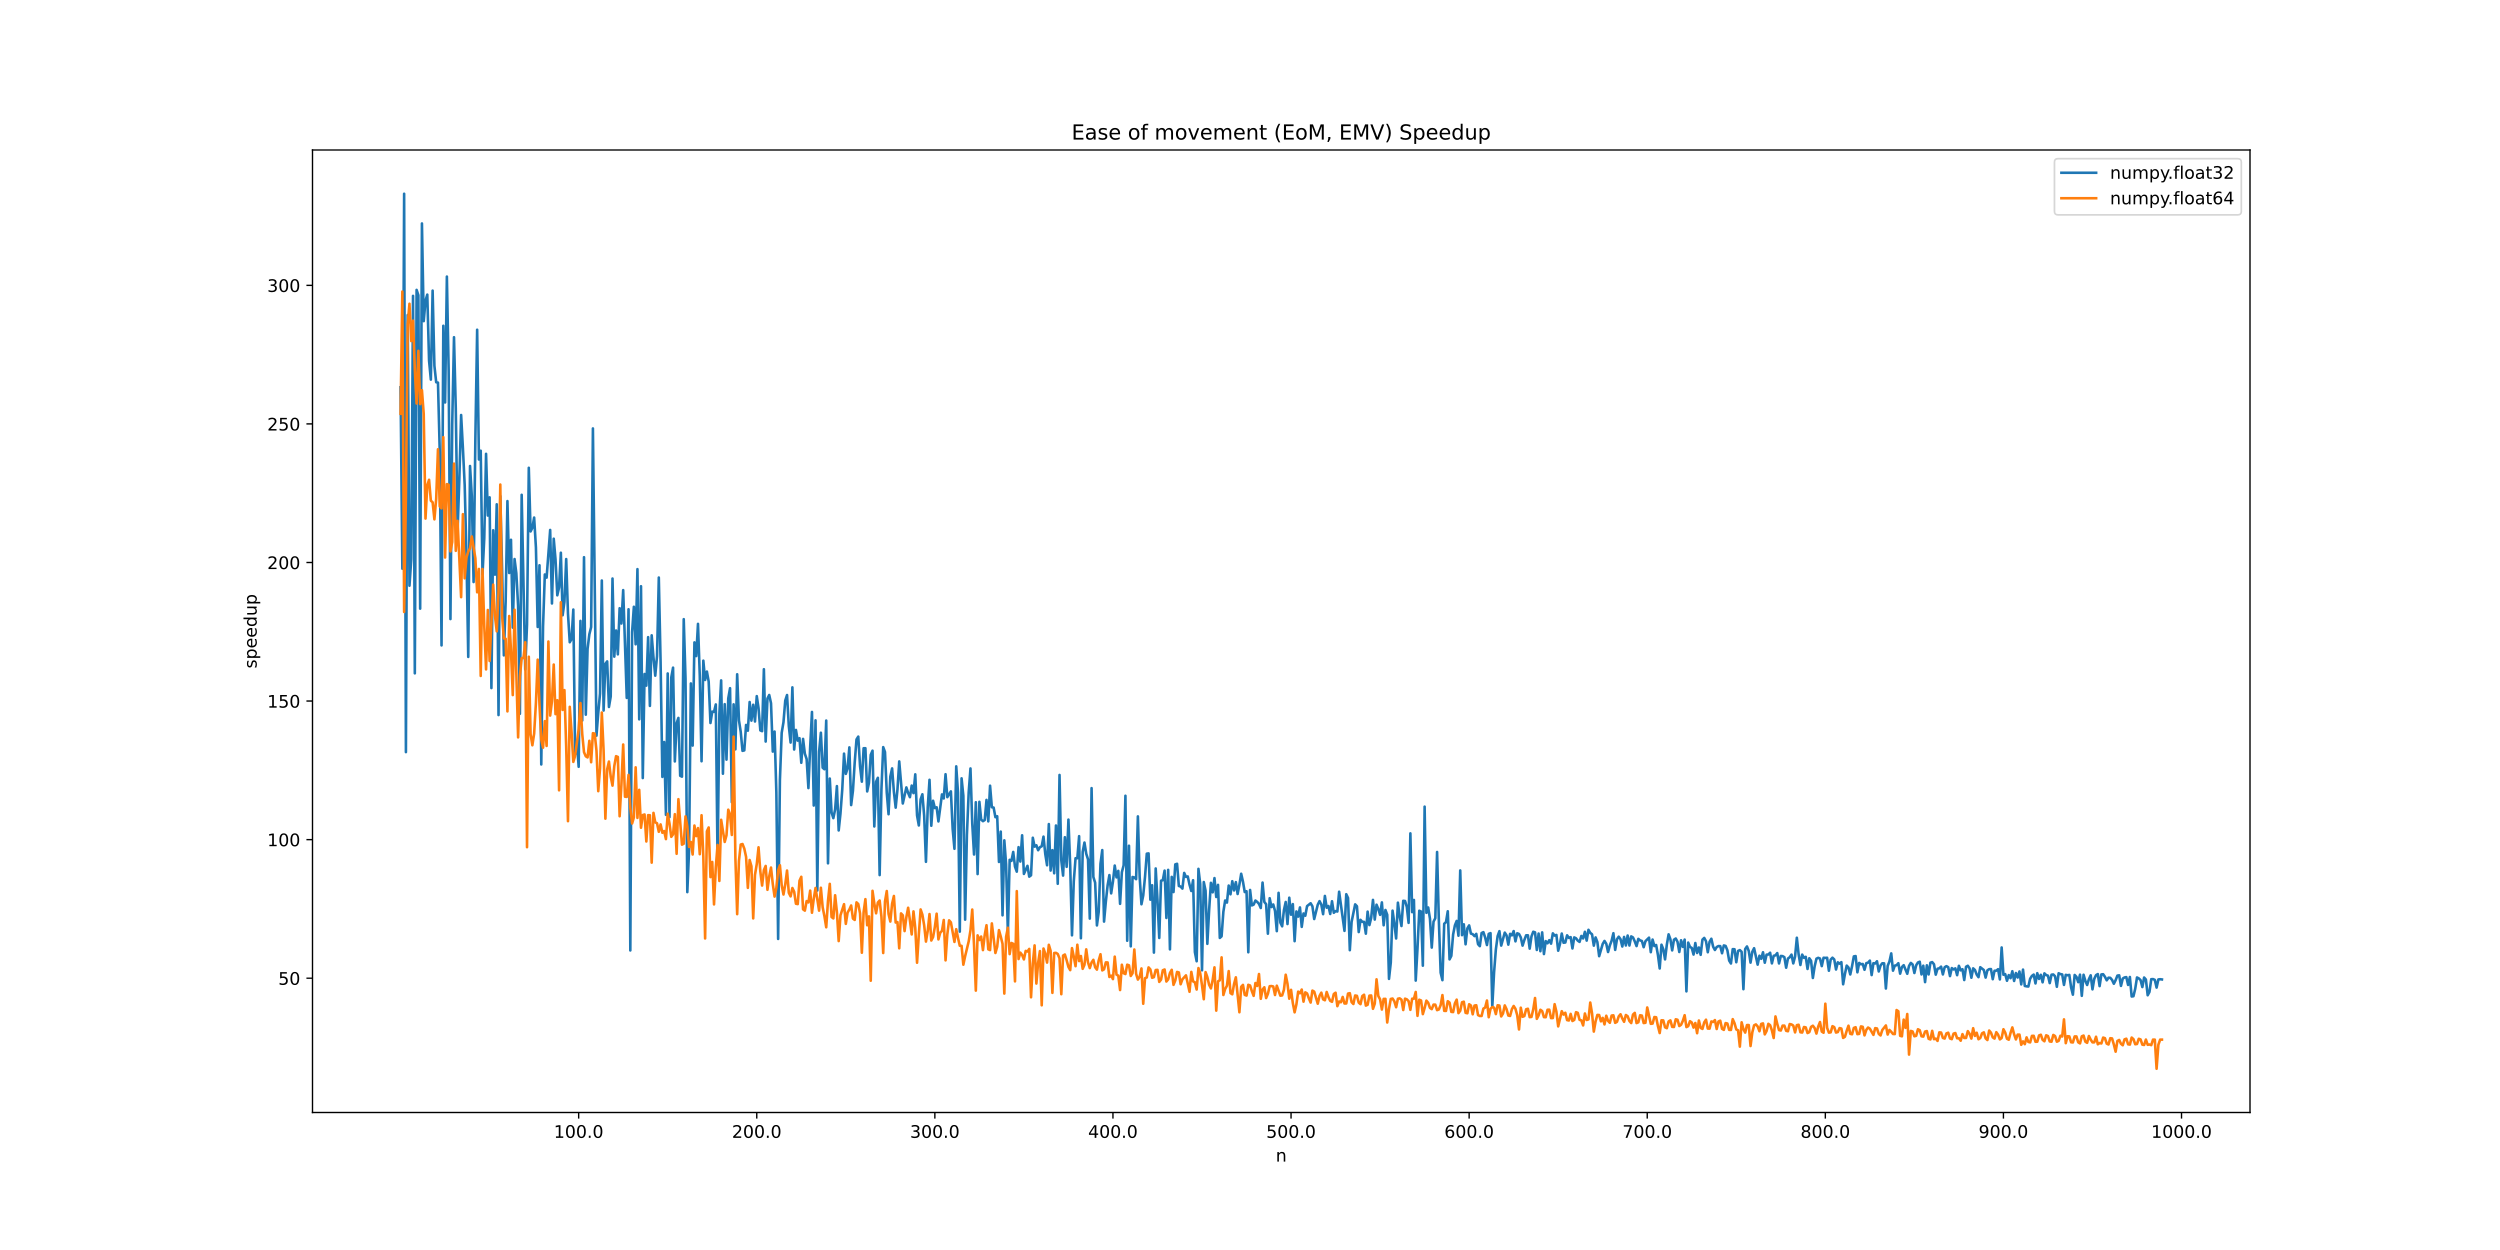 <?xml version="1.0" encoding="utf-8" standalone="no"?>
<!DOCTYPE svg PUBLIC "-//W3C//DTD SVG 1.1//EN"
  "http://www.w3.org/Graphics/SVG/1.1/DTD/svg11.dtd">
<!-- Created with matplotlib (https://matplotlib.org/) -->
<svg height="720pt" version="1.1" viewBox="0 0 1440 720" width="1440pt" xmlns="http://www.w3.org/2000/svg" xmlns:xlink="http://www.w3.org/1999/xlink">
 <defs>
  <style type="text/css">
*{stroke-linecap:butt;stroke-linejoin:round;}
  </style>
 </defs>
 <g id="figure_1">
  <g id="patch_1">
   <path d="M 0 720 
L 1440 720 
L 1440 0 
L 0 0 
z
" style="fill:#ffffff;"/>
  </g>
  <g id="axes_1">
   <g id="patch_2">
    <path d="M 180 640.8 
L 1296 640.8 
L 1296 86.4 
L 180 86.4 
z
" style="fill:#ffffff;"/>
   </g>
   <g id="matplotlib.axis_1">
    <g id="xtick_1">
     <g id="line2d_1">
      <defs>
       <path d="M 0 0 
L 0 3.5 
" id="mfed04299e3" style="stroke:#000000;stroke-width:0.8;"/>
      </defs>
      <g>
       <use style="stroke:#000000;stroke-width:0.8;" x="333.31" xlink:href="#mfed04299e3" y="640.8"/>
      </g>
     </g>
     <g id="text_1">
      <!-- 100.0 -->
      <defs>
       <path d="M 12.406 8.297 
L 28.516 8.297 
L 28.516 63.922 
L 10.984 60.406 
L 10.984 69.391 
L 28.422 72.906 
L 38.281 72.906 
L 38.281 8.297 
L 54.391 8.297 
L 54.391 0 
L 12.406 0 
z
" id="DejaVuSans-49"/>
       <path d="M 31.781 66.406 
Q 24.172 66.406 20.328 58.906 
Q 16.5 51.422 16.5 36.375 
Q 16.5 21.391 20.328 13.891 
Q 24.172 6.391 31.781 6.391 
Q 39.453 6.391 43.281 13.891 
Q 47.125 21.391 47.125 36.375 
Q 47.125 51.422 43.281 58.906 
Q 39.453 66.406 31.781 66.406 
z
M 31.781 74.219 
Q 44.047 74.219 50.516 64.516 
Q 56.984 54.828 56.984 36.375 
Q 56.984 17.969 50.516 8.266 
Q 44.047 -1.422 31.781 -1.422 
Q 19.531 -1.422 13.062 8.266 
Q 6.594 17.969 6.594 36.375 
Q 6.594 54.828 13.062 64.516 
Q 19.531 74.219 31.781 74.219 
z
" id="DejaVuSans-48"/>
       <path d="M 10.688 12.406 
L 21 12.406 
L 21 0 
L 10.688 0 
z
" id="DejaVuSans-46"/>
      </defs>
      <g transform="translate(318.996 655.398)scale(0.1 -0.1)">
       <use xlink:href="#DejaVuSans-49"/>
       <use x="63.623" xlink:href="#DejaVuSans-48"/>
       <use x="127.246" xlink:href="#DejaVuSans-48"/>
       <use x="190.869" xlink:href="#DejaVuSans-46"/>
       <use x="222.656" xlink:href="#DejaVuSans-48"/>
      </g>
     </g>
    </g>
    <g id="xtick_2">
     <g id="line2d_2">
      <g>
       <use style="stroke:#000000;stroke-width:0.8;" x="435.893" xlink:href="#mfed04299e3" y="640.8"/>
      </g>
     </g>
     <g id="text_2">
      <!-- 200.0 -->
      <defs>
       <path d="M 19.188 8.297 
L 53.609 8.297 
L 53.609 0 
L 7.328 0 
L 7.328 8.297 
Q 12.938 14.109 22.625 23.891 
Q 32.328 33.688 34.812 36.531 
Q 39.547 41.844 41.422 45.531 
Q 43.312 49.219 43.312 52.781 
Q 43.312 58.594 39.234 62.25 
Q 35.156 65.922 28.609 65.922 
Q 23.969 65.922 18.812 64.312 
Q 13.672 62.703 7.812 59.422 
L 7.812 69.391 
Q 13.766 71.781 18.938 73 
Q 24.125 74.219 28.422 74.219 
Q 39.75 74.219 46.484 68.547 
Q 53.219 62.891 53.219 53.422 
Q 53.219 48.922 51.531 44.891 
Q 49.859 40.875 45.406 35.406 
Q 44.188 33.984 37.641 27.219 
Q 31.109 20.453 19.188 8.297 
z
" id="DejaVuSans-50"/>
      </defs>
      <g transform="translate(421.579 655.398)scale(0.1 -0.1)">
       <use xlink:href="#DejaVuSans-50"/>
       <use x="63.623" xlink:href="#DejaVuSans-48"/>
       <use x="127.246" xlink:href="#DejaVuSans-48"/>
       <use x="190.869" xlink:href="#DejaVuSans-46"/>
       <use x="222.656" xlink:href="#DejaVuSans-48"/>
      </g>
     </g>
    </g>
    <g id="xtick_3">
     <g id="line2d_3">
      <g>
       <use style="stroke:#000000;stroke-width:0.8;" x="538.476" xlink:href="#mfed04299e3" y="640.8"/>
      </g>
     </g>
     <g id="text_3">
      <!-- 300.0 -->
      <defs>
       <path d="M 40.578 39.312 
Q 47.656 37.797 51.625 33 
Q 55.609 28.219 55.609 21.188 
Q 55.609 10.406 48.188 4.484 
Q 40.766 -1.422 27.094 -1.422 
Q 22.516 -1.422 17.656 -0.516 
Q 12.797 0.391 7.625 2.203 
L 7.625 11.719 
Q 11.719 9.328 16.594 8.109 
Q 21.484 6.891 26.812 6.891 
Q 36.078 6.891 40.938 10.547 
Q 45.797 14.203 45.797 21.188 
Q 45.797 27.641 41.281 31.266 
Q 36.766 34.906 28.719 34.906 
L 20.219 34.906 
L 20.219 43.016 
L 29.109 43.016 
Q 36.375 43.016 40.234 45.922 
Q 44.094 48.828 44.094 54.297 
Q 44.094 59.906 40.109 62.906 
Q 36.141 65.922 28.719 65.922 
Q 24.656 65.922 20.016 65.031 
Q 15.375 64.156 9.812 62.312 
L 9.812 71.094 
Q 15.438 72.656 20.344 73.438 
Q 25.25 74.219 29.594 74.219 
Q 40.828 74.219 47.359 69.109 
Q 53.906 64.016 53.906 55.328 
Q 53.906 49.266 50.438 45.094 
Q 46.969 40.922 40.578 39.312 
z
" id="DejaVuSans-51"/>
      </defs>
      <g transform="translate(524.162 655.398)scale(0.1 -0.1)">
       <use xlink:href="#DejaVuSans-51"/>
       <use x="63.623" xlink:href="#DejaVuSans-48"/>
       <use x="127.246" xlink:href="#DejaVuSans-48"/>
       <use x="190.869" xlink:href="#DejaVuSans-46"/>
       <use x="222.656" xlink:href="#DejaVuSans-48"/>
      </g>
     </g>
    </g>
    <g id="xtick_4">
     <g id="line2d_4">
      <g>
       <use style="stroke:#000000;stroke-width:0.8;" x="641.059" xlink:href="#mfed04299e3" y="640.8"/>
      </g>
     </g>
     <g id="text_4">
      <!-- 400.0 -->
      <defs>
       <path d="M 37.797 64.312 
L 12.891 25.391 
L 37.797 25.391 
z
M 35.203 72.906 
L 47.609 72.906 
L 47.609 25.391 
L 58.016 25.391 
L 58.016 17.188 
L 47.609 17.188 
L 47.609 0 
L 37.797 0 
L 37.797 17.188 
L 4.891 17.188 
L 4.891 26.703 
z
" id="DejaVuSans-52"/>
      </defs>
      <g transform="translate(626.745 655.398)scale(0.1 -0.1)">
       <use xlink:href="#DejaVuSans-52"/>
       <use x="63.623" xlink:href="#DejaVuSans-48"/>
       <use x="127.246" xlink:href="#DejaVuSans-48"/>
       <use x="190.869" xlink:href="#DejaVuSans-46"/>
       <use x="222.656" xlink:href="#DejaVuSans-48"/>
      </g>
     </g>
    </g>
    <g id="xtick_5">
     <g id="line2d_5">
      <g>
       <use style="stroke:#000000;stroke-width:0.8;" x="743.642" xlink:href="#mfed04299e3" y="640.8"/>
      </g>
     </g>
     <g id="text_5">
      <!-- 500.0 -->
      <defs>
       <path d="M 10.797 72.906 
L 49.516 72.906 
L 49.516 64.594 
L 19.828 64.594 
L 19.828 46.734 
Q 21.969 47.469 24.109 47.828 
Q 26.266 48.188 28.422 48.188 
Q 40.625 48.188 47.75 41.5 
Q 54.891 34.812 54.891 23.391 
Q 54.891 11.625 47.562 5.094 
Q 40.234 -1.422 26.906 -1.422 
Q 22.312 -1.422 17.547 -0.641 
Q 12.797 0.141 7.719 1.703 
L 7.719 11.625 
Q 12.109 9.234 16.797 8.062 
Q 21.484 6.891 26.703 6.891 
Q 35.156 6.891 40.078 11.328 
Q 45.016 15.766 45.016 23.391 
Q 45.016 31 40.078 35.438 
Q 35.156 39.891 26.703 39.891 
Q 22.75 39.891 18.812 39.016 
Q 14.891 38.141 10.797 36.281 
z
" id="DejaVuSans-53"/>
      </defs>
      <g transform="translate(729.328 655.398)scale(0.1 -0.1)">
       <use xlink:href="#DejaVuSans-53"/>
       <use x="63.623" xlink:href="#DejaVuSans-48"/>
       <use x="127.246" xlink:href="#DejaVuSans-48"/>
       <use x="190.869" xlink:href="#DejaVuSans-46"/>
       <use x="222.656" xlink:href="#DejaVuSans-48"/>
      </g>
     </g>
    </g>
    <g id="xtick_6">
     <g id="line2d_6">
      <g>
       <use style="stroke:#000000;stroke-width:0.8;" x="846.225" xlink:href="#mfed04299e3" y="640.8"/>
      </g>
     </g>
     <g id="text_6">
      <!-- 600.0 -->
      <defs>
       <path d="M 33.016 40.375 
Q 26.375 40.375 22.484 35.828 
Q 18.609 31.297 18.609 23.391 
Q 18.609 15.531 22.484 10.953 
Q 26.375 6.391 33.016 6.391 
Q 39.656 6.391 43.531 10.953 
Q 47.406 15.531 47.406 23.391 
Q 47.406 31.297 43.531 35.828 
Q 39.656 40.375 33.016 40.375 
z
M 52.594 71.297 
L 52.594 62.312 
Q 48.875 64.062 45.094 64.984 
Q 41.312 65.922 37.594 65.922 
Q 27.828 65.922 22.672 59.328 
Q 17.531 52.734 16.797 39.406 
Q 19.672 43.656 24.016 45.922 
Q 28.375 48.188 33.594 48.188 
Q 44.578 48.188 50.953 41.516 
Q 57.328 34.859 57.328 23.391 
Q 57.328 12.156 50.688 5.359 
Q 44.047 -1.422 33.016 -1.422 
Q 20.359 -1.422 13.672 8.266 
Q 6.984 17.969 6.984 36.375 
Q 6.984 53.656 15.188 63.938 
Q 23.391 74.219 37.203 74.219 
Q 40.922 74.219 44.703 73.484 
Q 48.484 72.75 52.594 71.297 
z
" id="DejaVuSans-54"/>
      </defs>
      <g transform="translate(831.911 655.398)scale(0.1 -0.1)">
       <use xlink:href="#DejaVuSans-54"/>
       <use x="63.623" xlink:href="#DejaVuSans-48"/>
       <use x="127.246" xlink:href="#DejaVuSans-48"/>
       <use x="190.869" xlink:href="#DejaVuSans-46"/>
       <use x="222.656" xlink:href="#DejaVuSans-48"/>
      </g>
     </g>
    </g>
    <g id="xtick_7">
     <g id="line2d_7">
      <g>
       <use style="stroke:#000000;stroke-width:0.8;" x="948.808" xlink:href="#mfed04299e3" y="640.8"/>
      </g>
     </g>
     <g id="text_7">
      <!-- 700.0 -->
      <defs>
       <path d="M 8.203 72.906 
L 55.078 72.906 
L 55.078 68.703 
L 28.609 0 
L 18.312 0 
L 43.219 64.594 
L 8.203 64.594 
z
" id="DejaVuSans-55"/>
      </defs>
      <g transform="translate(934.494 655.398)scale(0.1 -0.1)">
       <use xlink:href="#DejaVuSans-55"/>
       <use x="63.623" xlink:href="#DejaVuSans-48"/>
       <use x="127.246" xlink:href="#DejaVuSans-48"/>
       <use x="190.869" xlink:href="#DejaVuSans-46"/>
       <use x="222.656" xlink:href="#DejaVuSans-48"/>
      </g>
     </g>
    </g>
    <g id="xtick_8">
     <g id="line2d_8">
      <g>
       <use style="stroke:#000000;stroke-width:0.8;" x="1051.391" xlink:href="#mfed04299e3" y="640.8"/>
      </g>
     </g>
     <g id="text_8">
      <!-- 800.0 -->
      <defs>
       <path d="M 31.781 34.625 
Q 24.75 34.625 20.719 30.859 
Q 16.703 27.094 16.703 20.516 
Q 16.703 13.922 20.719 10.156 
Q 24.75 6.391 31.781 6.391 
Q 38.812 6.391 42.859 10.172 
Q 46.922 13.969 46.922 20.516 
Q 46.922 27.094 42.891 30.859 
Q 38.875 34.625 31.781 34.625 
z
M 21.922 38.812 
Q 15.578 40.375 12.031 44.719 
Q 8.5 49.078 8.5 55.328 
Q 8.5 64.062 14.719 69.141 
Q 20.953 74.219 31.781 74.219 
Q 42.672 74.219 48.875 69.141 
Q 55.078 64.062 55.078 55.328 
Q 55.078 49.078 51.531 44.719 
Q 48 40.375 41.703 38.812 
Q 48.828 37.156 52.797 32.312 
Q 56.781 27.484 56.781 20.516 
Q 56.781 9.906 50.312 4.234 
Q 43.844 -1.422 31.781 -1.422 
Q 19.734 -1.422 13.25 4.234 
Q 6.781 9.906 6.781 20.516 
Q 6.781 27.484 10.781 32.312 
Q 14.797 37.156 21.922 38.812 
z
M 18.312 54.391 
Q 18.312 48.734 21.844 45.562 
Q 25.391 42.391 31.781 42.391 
Q 38.141 42.391 41.719 45.562 
Q 45.312 48.734 45.312 54.391 
Q 45.312 60.062 41.719 63.234 
Q 38.141 66.406 31.781 66.406 
Q 25.391 66.406 21.844 63.234 
Q 18.312 60.062 18.312 54.391 
z
" id="DejaVuSans-56"/>
      </defs>
      <g transform="translate(1037.077 655.398)scale(0.1 -0.1)">
       <use xlink:href="#DejaVuSans-56"/>
       <use x="63.623" xlink:href="#DejaVuSans-48"/>
       <use x="127.246" xlink:href="#DejaVuSans-48"/>
       <use x="190.869" xlink:href="#DejaVuSans-46"/>
       <use x="222.656" xlink:href="#DejaVuSans-48"/>
      </g>
     </g>
    </g>
    <g id="xtick_9">
     <g id="line2d_9">
      <g>
       <use style="stroke:#000000;stroke-width:0.8;" x="1153.974" xlink:href="#mfed04299e3" y="640.8"/>
      </g>
     </g>
     <g id="text_9">
      <!-- 900.0 -->
      <defs>
       <path d="M 10.984 1.516 
L 10.984 10.5 
Q 14.703 8.734 18.5 7.812 
Q 22.312 6.891 25.984 6.891 
Q 35.75 6.891 40.891 13.453 
Q 46.047 20.016 46.781 33.406 
Q 43.953 29.203 39.594 26.953 
Q 35.25 24.703 29.984 24.703 
Q 19.047 24.703 12.672 31.312 
Q 6.297 37.938 6.297 49.422 
Q 6.297 60.641 12.938 67.422 
Q 19.578 74.219 30.609 74.219 
Q 43.266 74.219 49.922 64.516 
Q 56.594 54.828 56.594 36.375 
Q 56.594 19.141 48.406 8.859 
Q 40.234 -1.422 26.422 -1.422 
Q 22.703 -1.422 18.891 -0.688 
Q 15.094 0.047 10.984 1.516 
z
M 30.609 32.422 
Q 37.25 32.422 41.125 36.953 
Q 45.016 41.5 45.016 49.422 
Q 45.016 57.281 41.125 61.844 
Q 37.25 66.406 30.609 66.406 
Q 23.969 66.406 20.094 61.844 
Q 16.219 57.281 16.219 49.422 
Q 16.219 41.5 20.094 36.953 
Q 23.969 32.422 30.609 32.422 
z
" id="DejaVuSans-57"/>
      </defs>
      <g transform="translate(1139.66 655.398)scale(0.1 -0.1)">
       <use xlink:href="#DejaVuSans-57"/>
       <use x="63.623" xlink:href="#DejaVuSans-48"/>
       <use x="127.246" xlink:href="#DejaVuSans-48"/>
       <use x="190.869" xlink:href="#DejaVuSans-46"/>
       <use x="222.656" xlink:href="#DejaVuSans-48"/>
      </g>
     </g>
    </g>
    <g id="xtick_10">
     <g id="line2d_10">
      <g>
       <use style="stroke:#000000;stroke-width:0.8;" x="1256.557" xlink:href="#mfed04299e3" y="640.8"/>
      </g>
     </g>
     <g id="text_10">
      <!-- 1000.0 -->
      <g transform="translate(1239.062 655.398)scale(0.1 -0.1)">
       <use xlink:href="#DejaVuSans-49"/>
       <use x="63.623" xlink:href="#DejaVuSans-48"/>
       <use x="127.246" xlink:href="#DejaVuSans-48"/>
       <use x="190.869" xlink:href="#DejaVuSans-48"/>
       <use x="254.492" xlink:href="#DejaVuSans-46"/>
       <use x="286.279" xlink:href="#DejaVuSans-48"/>
      </g>
     </g>
    </g>
    <g id="text_11">
     <!-- n -->
     <defs>
      <path d="M 54.891 33.016 
L 54.891 0 
L 45.906 0 
L 45.906 32.719 
Q 45.906 40.484 42.875 44.328 
Q 39.844 48.188 33.797 48.188 
Q 26.516 48.188 22.312 43.547 
Q 18.109 38.922 18.109 30.906 
L 18.109 0 
L 9.078 0 
L 9.078 54.688 
L 18.109 54.688 
L 18.109 46.188 
Q 21.344 51.125 25.703 53.562 
Q 30.078 56 35.797 56 
Q 45.219 56 50.047 50.172 
Q 54.891 44.344 54.891 33.016 
z
" id="DejaVuSans-110"/>
     </defs>
     <g transform="translate(734.831 669.077)scale(0.1 -0.1)">
      <use xlink:href="#DejaVuSans-110"/>
     </g>
    </g>
   </g>
   <g id="matplotlib.axis_2">
    <g id="ytick_1">
     <g id="line2d_11">
      <defs>
       <path d="M 0 0 
L -3.5 0 
" id="mf3f4c267a3" style="stroke:#000000;stroke-width:0.8;"/>
      </defs>
      <g>
       <use style="stroke:#000000;stroke-width:0.8;" x="180" xlink:href="#mf3f4c267a3" y="563.441"/>
      </g>
     </g>
     <g id="text_12">
      <!-- 50 -->
      <g transform="translate(160.275 567.24)scale(0.1 -0.1)">
       <use xlink:href="#DejaVuSans-53"/>
       <use x="63.623" xlink:href="#DejaVuSans-48"/>
      </g>
     </g>
    </g>
    <g id="ytick_2">
     <g id="line2d_12">
      <g>
       <use style="stroke:#000000;stroke-width:0.8;" x="180" xlink:href="#mf3f4c267a3" y="483.625"/>
      </g>
     </g>
     <g id="text_13">
      <!-- 100 -->
      <g transform="translate(153.912 487.425)scale(0.1 -0.1)">
       <use xlink:href="#DejaVuSans-49"/>
       <use x="63.623" xlink:href="#DejaVuSans-48"/>
       <use x="127.246" xlink:href="#DejaVuSans-48"/>
      </g>
     </g>
    </g>
    <g id="ytick_3">
     <g id="line2d_13">
      <g>
       <use style="stroke:#000000;stroke-width:0.8;" x="180" xlink:href="#mf3f4c267a3" y="403.81"/>
      </g>
     </g>
     <g id="text_14">
      <!-- 150 -->
      <g transform="translate(153.912 407.609)scale(0.1 -0.1)">
       <use xlink:href="#DejaVuSans-49"/>
       <use x="63.623" xlink:href="#DejaVuSans-53"/>
       <use x="127.246" xlink:href="#DejaVuSans-48"/>
      </g>
     </g>
    </g>
    <g id="ytick_4">
     <g id="line2d_14">
      <g>
       <use style="stroke:#000000;stroke-width:0.8;" x="180" xlink:href="#mf3f4c267a3" y="323.994"/>
      </g>
     </g>
     <g id="text_15">
      <!-- 200 -->
      <g transform="translate(153.912 327.793)scale(0.1 -0.1)">
       <use xlink:href="#DejaVuSans-50"/>
       <use x="63.623" xlink:href="#DejaVuSans-48"/>
       <use x="127.246" xlink:href="#DejaVuSans-48"/>
      </g>
     </g>
    </g>
    <g id="ytick_5">
     <g id="line2d_15">
      <g>
       <use style="stroke:#000000;stroke-width:0.8;" x="180" xlink:href="#mf3f4c267a3" y="244.178"/>
      </g>
     </g>
     <g id="text_16">
      <!-- 250 -->
      <g transform="translate(153.912 247.977)scale(0.1 -0.1)">
       <use xlink:href="#DejaVuSans-50"/>
       <use x="63.623" xlink:href="#DejaVuSans-53"/>
       <use x="127.246" xlink:href="#DejaVuSans-48"/>
      </g>
     </g>
    </g>
    <g id="ytick_6">
     <g id="line2d_16">
      <g>
       <use style="stroke:#000000;stroke-width:0.8;" x="180" xlink:href="#mf3f4c267a3" y="164.362"/>
      </g>
     </g>
     <g id="text_17">
      <!-- 300 -->
      <g transform="translate(153.912 168.162)scale(0.1 -0.1)">
       <use xlink:href="#DejaVuSans-51"/>
       <use x="63.623" xlink:href="#DejaVuSans-48"/>
       <use x="127.246" xlink:href="#DejaVuSans-48"/>
      </g>
     </g>
    </g>
    <g id="text_18">
     <!-- speedup -->
     <defs>
      <path d="M 44.281 53.078 
L 44.281 44.578 
Q 40.484 46.531 36.375 47.5 
Q 32.281 48.484 27.875 48.484 
Q 21.188 48.484 17.844 46.438 
Q 14.5 44.391 14.5 40.281 
Q 14.5 37.156 16.891 35.375 
Q 19.281 33.594 26.516 31.984 
L 29.594 31.297 
Q 39.156 29.25 43.188 25.516 
Q 47.219 21.781 47.219 15.094 
Q 47.219 7.469 41.188 3.016 
Q 35.156 -1.422 24.609 -1.422 
Q 20.219 -1.422 15.453 -0.562 
Q 10.688 0.297 5.422 2 
L 5.422 11.281 
Q 10.406 8.688 15.234 7.391 
Q 20.062 6.109 24.812 6.109 
Q 31.156 6.109 34.562 8.281 
Q 37.984 10.453 37.984 14.406 
Q 37.984 18.062 35.516 20.016 
Q 33.062 21.969 24.703 23.781 
L 21.578 24.516 
Q 13.234 26.266 9.516 29.906 
Q 5.812 33.547 5.812 39.891 
Q 5.812 47.609 11.281 51.797 
Q 16.75 56 26.812 56 
Q 31.781 56 36.172 55.266 
Q 40.578 54.547 44.281 53.078 
z
" id="DejaVuSans-115"/>
      <path d="M 18.109 8.203 
L 18.109 -20.797 
L 9.078 -20.797 
L 9.078 54.688 
L 18.109 54.688 
L 18.109 46.391 
Q 20.953 51.266 25.266 53.625 
Q 29.594 56 35.594 56 
Q 45.562 56 51.781 48.094 
Q 58.016 40.188 58.016 27.297 
Q 58.016 14.406 51.781 6.484 
Q 45.562 -1.422 35.594 -1.422 
Q 29.594 -1.422 25.266 0.953 
Q 20.953 3.328 18.109 8.203 
z
M 48.688 27.297 
Q 48.688 37.203 44.609 42.844 
Q 40.531 48.484 33.406 48.484 
Q 26.266 48.484 22.188 42.844 
Q 18.109 37.203 18.109 27.297 
Q 18.109 17.391 22.188 11.75 
Q 26.266 6.109 33.406 6.109 
Q 40.531 6.109 44.609 11.75 
Q 48.688 17.391 48.688 27.297 
z
" id="DejaVuSans-112"/>
      <path d="M 56.203 29.594 
L 56.203 25.203 
L 14.891 25.203 
Q 15.484 15.922 20.484 11.062 
Q 25.484 6.203 34.422 6.203 
Q 39.594 6.203 44.453 7.469 
Q 49.312 8.734 54.109 11.281 
L 54.109 2.781 
Q 49.266 0.734 44.188 -0.344 
Q 39.109 -1.422 33.891 -1.422 
Q 20.797 -1.422 13.156 6.188 
Q 5.516 13.812 5.516 26.812 
Q 5.516 40.234 12.766 48.109 
Q 20.016 56 32.328 56 
Q 43.359 56 49.781 48.891 
Q 56.203 41.797 56.203 29.594 
z
M 47.219 32.234 
Q 47.125 39.594 43.094 43.984 
Q 39.062 48.391 32.422 48.391 
Q 24.906 48.391 20.391 44.141 
Q 15.875 39.891 15.188 32.172 
z
" id="DejaVuSans-101"/>
      <path d="M 45.406 46.391 
L 45.406 75.984 
L 54.391 75.984 
L 54.391 0 
L 45.406 0 
L 45.406 8.203 
Q 42.578 3.328 38.25 0.953 
Q 33.938 -1.422 27.875 -1.422 
Q 17.969 -1.422 11.734 6.484 
Q 5.516 14.406 5.516 27.297 
Q 5.516 40.188 11.734 48.094 
Q 17.969 56 27.875 56 
Q 33.938 56 38.25 53.625 
Q 42.578 51.266 45.406 46.391 
z
M 14.797 27.297 
Q 14.797 17.391 18.875 11.75 
Q 22.953 6.109 30.078 6.109 
Q 37.203 6.109 41.297 11.75 
Q 45.406 17.391 45.406 27.297 
Q 45.406 37.203 41.297 42.844 
Q 37.203 48.484 30.078 48.484 
Q 22.953 48.484 18.875 42.844 
Q 14.797 37.203 14.797 27.297 
z
" id="DejaVuSans-100"/>
      <path d="M 8.5 21.578 
L 8.5 54.688 
L 17.484 54.688 
L 17.484 21.922 
Q 17.484 14.156 20.5 10.266 
Q 23.531 6.391 29.594 6.391 
Q 36.859 6.391 41.078 11.031 
Q 45.312 15.672 45.312 23.688 
L 45.312 54.688 
L 54.297 54.688 
L 54.297 0 
L 45.312 0 
L 45.312 8.406 
Q 42.047 3.422 37.719 1 
Q 33.406 -1.422 27.688 -1.422 
Q 18.266 -1.422 13.375 4.438 
Q 8.5 10.297 8.5 21.578 
z
M 31.109 56 
z
" id="DejaVuSans-117"/>
     </defs>
     <g transform="translate(147.833 385.049)rotate(-90)scale(0.1 -0.1)">
      <use xlink:href="#DejaVuSans-115"/>
      <use x="52.1" xlink:href="#DejaVuSans-112"/>
      <use x="115.576" xlink:href="#DejaVuSans-101"/>
      <use x="177.1" xlink:href="#DejaVuSans-101"/>
      <use x="238.623" xlink:href="#DejaVuSans-100"/>
      <use x="302.1" xlink:href="#DejaVuSans-117"/>
      <use x="365.479" xlink:href="#DejaVuSans-112"/>
     </g>
    </g>
   </g>
   <g id="line2d_17">
    <path clip-path="url(#pdadedd736b)" d="M 230.727 223.084 
L 231.753 327.565 
L 232.779 111.6 
L 233.805 433.223 
L 234.831 181.477 
L 235.856 337.363 
L 236.882 322.018 
L 237.908 170.421 
L 238.934 387.844 
L 239.96 166.977 
L 240.986 170.089 
L 242.011 350.588 
L 243.037 128.719 
L 244.063 184.977 
L 245.089 173.216 
L 246.115 169.695 
L 247.141 207.78 
L 248.166 218.655 
L 249.192 167.39 
L 250.218 210.691 
L 251.244 220.164 
L 252.27 220.387 
L 253.296 260.316 
L 254.321 371.754 
L 255.347 187.649 
L 256.373 231.818 
L 257.399 159.314 
L 258.425 213.37 
L 259.451 356.579 
L 260.476 244.34 
L 261.502 194.246 
L 262.528 235.288 
L 263.554 306.045 
L 264.58 276.037 
L 265.605 239.048 
L 266.631 258.092 
L 267.657 279.334 
L 268.683 319.728 
L 269.709 378.382 
L 270.735 268.424 
L 271.76 285.879 
L 272.786 335.247 
L 273.812 252.303 
L 274.838 189.932 
L 275.864 264.669 
L 276.89 259.617 
L 277.915 330.868 
L 278.941 309.892 
L 279.967 261.409 
L 280.993 296.954 
L 282.019 286.476 
L 283.045 396.326 
L 284.07 305.438 
L 285.096 330.999 
L 286.122 290.478 
L 287.148 411.873 
L 288.174 285.807 
L 289.2 327.936 
L 290.225 377.492 
L 291.251 346.467 
L 292.277 288.631 
L 293.303 330.045 
L 294.329 310.916 
L 295.355 361.513 
L 296.38 322.016 
L 297.406 330.207 
L 298.432 348.972 
L 299.458 411.137 
L 300.484 285.006 
L 302.535 385.572 
L 303.561 359.686 
L 304.587 269.449 
L 305.613 306.105 
L 306.639 303.997 
L 307.664 298.116 
L 308.69 315.367 
L 309.716 361.121 
L 310.742 325.6 
L 311.768 440.324 
L 312.794 360.755 
L 313.819 330.903 
L 314.845 332.714 
L 316.897 305.257 
L 317.923 347.601 
L 318.949 310.298 
L 319.974 322.205 
L 321 342.903 
L 322.026 338.348 
L 323.052 318.366 
L 324.078 354.391 
L 325.104 346.691 
L 326.129 322.02 
L 327.155 353.489 
L 328.181 369.938 
L 329.207 368.123 
L 330.233 351.103 
L 331.259 434.527 
L 332.284 427.38 
L 333.31 441.667 
L 334.336 357.641 
L 335.362 415.02 
L 336.388 320.954 
L 337.414 411.656 
L 338.439 373.752 
L 339.465 365.352 
L 340.491 361.206 
L 341.517 246.786 
L 343.569 423.751 
L 344.594 410.532 
L 345.62 399.489 
L 346.646 334.377 
L 347.672 409.274 
L 348.698 382.376 
L 349.724 380.961 
L 350.749 407.226 
L 351.775 401.178 
L 352.801 333.233 
L 353.827 378.222 
L 354.853 363.169 
L 355.878 376.917 
L 356.904 350.341 
L 357.93 359.14 
L 358.956 339.908 
L 361.008 401.992 
L 362.033 350.942 
L 363.059 547.455 
L 364.085 364.087 
L 365.111 349.502 
L 366.137 371.111 
L 367.163 327.822 
L 368.188 414.339 
L 369.214 337.67 
L 370.24 448.157 
L 371.266 388.225 
L 372.292 394.928 
L 373.318 367.006 
L 374.343 406.597 
L 375.369 365.948 
L 376.395 378.633 
L 377.421 389.186 
L 378.447 377.909 
L 379.473 332.664 
L 380.498 381.113 
L 381.524 447.496 
L 382.55 427.408 
L 383.576 469.346 
L 384.602 387.918 
L 385.628 470.701 
L 386.653 390.209 
L 387.679 384.568 
L 388.705 438.587 
L 389.731 416.581 
L 390.757 413.518 
L 391.783 446.839 
L 392.808 447.366 
L 393.834 356.646 
L 394.86 390.929 
L 395.886 513.863 
L 396.912 489.401 
L 397.937 393.668 
L 398.963 429.445 
L 399.989 370.015 
L 401.015 377.899 
L 402.041 359.346 
L 403.067 389.045 
L 404.092 438.492 
L 405.118 380.538 
L 406.144 391.655 
L 407.17 386.83 
L 408.196 392.582 
L 409.222 416.445 
L 410.247 409.884 
L 411.273 410.043 
L 412.299 405.756 
L 413.325 496.854 
L 414.351 411.262 
L 415.377 391.914 
L 416.402 445.661 
L 417.428 405.599 
L 418.454 437.552 
L 419.48 402.281 
L 420.506 396.401 
L 421.532 462.106 
L 422.557 405.696 
L 423.583 431.63 
L 424.609 388.383 
L 425.635 414.926 
L 426.661 421.595 
L 427.687 432.486 
L 428.712 432.211 
L 429.738 417.562 
L 430.764 420.881 
L 431.79 404.363 
L 432.816 415.085 
L 433.842 405.946 
L 434.867 415.585 
L 435.893 400.974 
L 436.919 407.928 
L 437.945 420.697 
L 438.971 421.153 
L 439.997 385.475 
L 441.022 427.138 
L 442.048 402.359 
L 443.074 400.314 
L 444.1 405.063 
L 445.126 432.913 
L 446.151 421.386 
L 447.177 456.341 
L 448.203 540.83 
L 449.229 449.267 
L 450.255 422.102 
L 451.281 416.006 
L 452.306 403.522 
L 453.332 400.336 
L 454.358 418.219 
L 455.384 427.716 
L 456.41 395.916 
L 457.436 431.722 
L 458.461 420.444 
L 459.487 426.608 
L 460.513 425.207 
L 461.539 439.357 
L 462.565 425.603 
L 463.591 434.108 
L 464.616 437.226 
L 465.642 453.935 
L 466.668 430.03 
L 467.694 410.084 
L 468.72 463.988 
L 469.746 414.915 
L 470.771 512.947 
L 471.797 433.011 
L 472.823 422.051 
L 473.849 442.201 
L 474.875 443.084 
L 475.901 415.043 
L 476.926 497.274 
L 477.952 448.451 
L 478.978 467.976 
L 480.004 471.248 
L 481.03 466.225 
L 482.056 452.805 
L 483.081 478.33 
L 484.107 468.584 
L 485.133 454.813 
L 486.159 434.093 
L 487.185 445.755 
L 488.21 442.449 
L 489.236 430.488 
L 490.262 463.725 
L 491.288 455.507 
L 492.314 439.152 
L 493.34 425.939 
L 494.365 424.285 
L 495.391 441.346 
L 496.417 450.242 
L 497.443 430.991 
L 498.469 430.965 
L 499.495 455.859 
L 500.52 450.942 
L 501.546 434.778 
L 502.572 432.388 
L 503.598 476.045 
L 504.624 450.302 
L 505.65 448.013 
L 506.675 504.049 
L 507.701 454.696 
L 508.727 430.344 
L 509.753 433.162 
L 510.779 456.623 
L 511.805 468.997 
L 512.83 447.297 
L 513.856 442.592 
L 514.882 456.078 
L 515.908 465.207 
L 516.934 454.796 
L 517.96 438.579 
L 520.011 462.808 
L 522.063 453.54 
L 523.089 456.725 
L 524.115 459.18 
L 525.14 452.489 
L 526.166 456.842 
L 527.192 446.017 
L 528.218 469.707 
L 529.244 475.461 
L 530.27 460.451 
L 531.295 457.502 
L 532.321 469.869 
L 533.347 496.407 
L 534.373 465.101 
L 535.399 449.172 
L 536.424 475.632 
L 537.45 461.227 
L 538.476 465.456 
L 539.502 464.997 
L 540.528 473.143 
L 542.579 457.58 
L 543.605 459.907 
L 544.631 445.954 
L 545.657 459.159 
L 547.709 455.834 
L 548.734 477.479 
L 549.76 488.903 
L 550.786 441.424 
L 551.812 456.647 
L 552.838 536.619 
L 553.864 448.318 
L 554.889 458.417 
L 555.915 529.727 
L 556.941 480.769 
L 557.967 456.411 
L 558.993 442.631 
L 560.019 474.429 
L 561.044 492.191 
L 562.07 462.082 
L 563.096 503.469 
L 564.122 461.848 
L 565.148 472.053 
L 566.174 473.005 
L 567.199 472.357 
L 568.225 460.744 
L 569.251 473.122 
L 570.277 452.567 
L 571.303 464.972 
L 572.329 465.168 
L 573.354 470.705 
L 574.38 470.16 
L 575.406 496.482 
L 576.432 479.002 
L 577.458 527.226 
L 578.484 484.036 
L 579.509 497.835 
L 580.535 537.535 
L 581.561 495.258 
L 582.587 495.877 
L 583.613 490.713 
L 584.638 499.191 
L 585.664 502.079 
L 586.69 487.956 
L 587.716 496.248 
L 588.742 481.131 
L 589.768 503.377 
L 591.819 498.722 
L 592.845 504.957 
L 593.871 504.16 
L 594.897 482.534 
L 595.923 487.664 
L 596.948 486.875 
L 597.974 489.731 
L 599 487.982 
L 600.026 487.471 
L 601.052 481.903 
L 602.078 491.913 
L 603.103 498.401 
L 604.129 474.667 
L 605.155 501.438 
L 606.181 489.687 
L 607.207 503.015 
L 608.233 475.496 
L 609.258 509.056 
L 610.284 446.379 
L 611.31 495.524 
L 612.336 504.336 
L 613.362 482.24 
L 614.388 499.294 
L 615.413 472.097 
L 616.439 498.762 
L 617.465 538.747 
L 618.491 507.728 
L 619.517 494.342 
L 620.543 494.346 
L 621.568 481.625 
L 622.594 540.43 
L 623.62 490.758 
L 624.646 485.307 
L 625.672 491.742 
L 626.697 494.991 
L 627.723 529.115 
L 628.749 453.965 
L 629.775 505.143 
L 630.801 508.432 
L 631.827 533.044 
L 632.852 525.252 
L 633.878 497.502 
L 634.904 489.651 
L 635.93 530.839 
L 636.956 519.43 
L 637.982 509.99 
L 639.007 504.044 
L 640.033 514.583 
L 641.059 507.765 
L 642.085 498.56 
L 643.111 505.369 
L 644.137 501.617 
L 645.162 520.609 
L 646.188 502.403 
L 647.214 498.413 
L 648.24 458.361 
L 649.266 541.87 
L 650.292 487.142 
L 651.317 545.092 
L 652.343 505.148 
L 653.369 505.413 
L 654.395 506.403 
L 655.421 470.24 
L 656.447 505.198 
L 657.472 520.857 
L 658.498 515.782 
L 659.524 505.101 
L 660.55 491.73 
L 661.576 491.549 
L 662.602 518.21 
L 663.627 509.908 
L 664.653 548.701 
L 665.679 500.239 
L 666.705 518.432 
L 667.731 540.259 
L 668.757 507.284 
L 669.782 506.997 
L 670.808 501.466 
L 671.834 528.74 
L 672.86 501.044 
L 673.886 546.835 
L 674.911 505.089 
L 675.937 513.819 
L 676.963 497.888 
L 677.989 497.546 
L 679.015 510.324 
L 680.041 510.655 
L 681.066 511.83 
L 682.092 502.806 
L 683.118 505.093 
L 684.144 504.827 
L 685.17 509.602 
L 686.196 513.208 
L 687.221 507.025 
L 688.247 548.384 
L 689.273 553.683 
L 690.299 500.456 
L 691.325 509.169 
L 692.351 558.903 
L 693.376 508.055 
L 694.402 513.033 
L 695.428 543.646 
L 696.454 524.267 
L 697.48 508.504 
L 698.506 513.977 
L 699.531 505.789 
L 700.557 516.672 
L 701.583 509.681 
L 702.609 540.248 
L 703.635 539.319 
L 704.661 525.172 
L 705.686 518.682 
L 706.712 519.895 
L 707.738 510.084 
L 708.764 515.12 
L 709.79 507.58 
L 710.816 512.888 
L 711.841 508.1 
L 712.867 514.947 
L 713.893 509.574 
L 714.919 503.28 
L 715.945 507.839 
L 716.97 513.82 
L 717.996 513.353 
L 719.022 548.513 
L 720.048 512.616 
L 721.074 521.519 
L 722.1 521.078 
L 723.125 518.713 
L 724.151 519.505 
L 725.177 520.638 
L 726.203 523.011 
L 727.229 508.366 
L 728.255 519.522 
L 729.28 520.792 
L 730.306 537.806 
L 731.332 517.368 
L 732.358 522.462 
L 733.384 520.974 
L 734.41 524.673 
L 735.435 536.342 
L 736.461 514.274 
L 737.487 531.425 
L 738.513 533.566 
L 739.539 524.244 
L 740.565 519.535 
L 741.59 532.246 
L 742.616 517.074 
L 743.642 526.867 
L 744.668 520.768 
L 745.694 542.117 
L 746.72 524.995 
L 747.745 527.973 
L 748.771 522.673 
L 749.797 533.887 
L 750.823 526.161 
L 751.849 527.457 
L 752.875 521.917 
L 754.926 520.284 
L 755.952 522.059 
L 756.978 529.357 
L 759.03 521.117 
L 760.055 519.048 
L 761.081 521.048 
L 762.107 526.566 
L 763.133 516.058 
L 764.159 522.83 
L 765.184 521.862 
L 766.21 526.458 
L 767.236 519.117 
L 768.262 525.76 
L 769.288 524.8 
L 770.314 525.042 
L 771.339 513.632 
L 774.417 536.183 
L 775.443 515.068 
L 776.469 517.253 
L 777.494 547.313 
L 778.52 530.972 
L 780.572 520.915 
L 781.598 521.999 
L 782.624 536.868 
L 783.649 529.82 
L 784.675 530.981 
L 785.701 531 
L 786.727 537.797 
L 787.753 525.09 
L 788.779 532.849 
L 789.804 528.652 
L 790.83 518.336 
L 791.856 529.672 
L 792.882 521.097 
L 793.908 523.591 
L 794.934 526.956 
L 795.959 519.778 
L 796.985 532.965 
L 798.011 524.151 
L 799.037 526.905 
L 800.063 563.836 
L 801.089 554.444 
L 802.114 524.529 
L 803.14 531.964 
L 804.166 540.562 
L 805.192 519.935 
L 806.218 527.88 
L 807.243 533.389 
L 808.269 518.857 
L 809.295 518.972 
L 810.321 522.358 
L 811.347 531.57 
L 812.373 480.018 
L 813.398 525.397 
L 814.424 518.379 
L 815.45 564.829 
L 816.476 546.286 
L 817.502 524.585 
L 818.528 525.044 
L 819.553 556.232 
L 820.579 464.627 
L 821.605 525.785 
L 822.631 522.717 
L 823.657 529.196 
L 824.683 545.813 
L 825.708 530.881 
L 826.734 528.898 
L 827.76 490.748 
L 828.786 530.484 
L 829.812 560.274 
L 830.838 564.576 
L 831.863 532.083 
L 832.889 531.15 
L 833.915 524.887 
L 834.941 552.604 
L 835.967 550.576 
L 836.993 538.289 
L 838.018 533.011 
L 839.044 530.457 
L 840.07 538.967 
L 841.096 501.373 
L 842.122 538.662 
L 843.148 532.403 
L 844.173 543.914 
L 845.199 534.75 
L 846.225 533.034 
L 847.251 537.74 
L 848.277 538.084 
L 849.303 539.203 
L 850.328 537.904 
L 851.354 543.853 
L 852.38 544.985 
L 853.406 537.425 
L 854.432 536.921 
L 855.457 539.986 
L 856.483 544.351 
L 857.509 537.916 
L 858.535 537.494 
L 859.561 579.732 
L 860.587 560.064 
L 861.612 546.88 
L 862.638 539.189 
L 863.664 536.344 
L 864.69 544.658 
L 866.742 537.193 
L 867.767 538.764 
L 868.793 544.123 
L 869.819 537.898 
L 870.845 538.772 
L 871.871 536.308 
L 872.897 542.221 
L 873.922 537.576 
L 874.948 537.971 
L 875.974 539.965 
L 877 544.678 
L 878.026 541.426 
L 879.052 538.746 
L 880.077 538.735 
L 881.103 546.415 
L 882.129 539.396 
L 883.155 536.688 
L 884.181 537.027 
L 885.207 547.176 
L 886.232 537.72 
L 887.258 547.905 
L 888.284 537.05 
L 889.31 549.539 
L 890.336 542.078 
L 891.362 543.337 
L 892.387 541.533 
L 893.413 543.541 
L 894.439 537.609 
L 895.465 538.91 
L 896.491 538.52 
L 897.516 547.606 
L 898.542 543.758 
L 899.568 537.72 
L 900.594 543.02 
L 901.62 542.882 
L 902.646 538.752 
L 903.671 540.23 
L 904.697 539.797 
L 905.723 546.314 
L 906.749 539.943 
L 907.775 540.443 
L 908.801 541.816 
L 909.826 542.538 
L 910.852 539.124 
L 911.878 540.537 
L 912.904 536.713 
L 913.93 541.793 
L 914.956 535.576 
L 915.981 537.33 
L 917.007 538.138 
L 918.033 544.694 
L 919.059 539.95 
L 920.085 542.644 
L 921.111 550.762 
L 923.162 543.707 
L 924.188 541.982 
L 925.214 543.619 
L 926.24 548.362 
L 927.266 544.557 
L 928.291 541.86 
L 929.317 537.52 
L 930.343 547.136 
L 931.369 541.018 
L 932.395 539.528 
L 933.421 540.971 
L 934.446 545.198 
L 935.472 539.68 
L 936.498 544.595 
L 937.524 538.866 
L 938.55 544.616 
L 939.576 539.358 
L 940.601 539.973 
L 941.627 542.248 
L 942.653 544.948 
L 943.679 540.786 
L 944.705 541.671 
L 945.73 542.005 
L 946.756 545.582 
L 947.782 542.124 
L 949.834 540.091 
L 950.86 548.464 
L 951.885 541.191 
L 952.911 544.942 
L 953.937 544.315 
L 954.963 550.036 
L 955.989 557.844 
L 957.015 544.146 
L 958.04 546.743 
L 959.066 552.609 
L 960.092 544.126 
L 961.118 538.17 
L 962.144 541.009 
L 963.17 547.424 
L 964.195 541.29 
L 965.221 540.589 
L 966.247 542.477 
L 967.273 548.351 
L 968.299 541.595 
L 969.325 545.405 
L 970.35 541.21 
L 971.376 571.027 
L 972.402 542.924 
L 973.428 545.431 
L 974.454 546.017 
L 975.48 549.828 
L 976.505 543.183 
L 977.531 548.93 
L 978.557 545.756 
L 979.583 549.981 
L 980.609 541.224 
L 981.635 540.239 
L 982.66 542.137 
L 983.686 548.494 
L 984.712 542.465 
L 985.738 540.713 
L 986.764 545.287 
L 987.79 547.196 
L 988.815 545.497 
L 989.841 544.926 
L 990.867 544.965 
L 991.893 549.062 
L 992.919 544.574 
L 993.944 544.853 
L 994.97 547.368 
L 995.996 553.289 
L 997.022 554.971 
L 998.048 546.7 
L 999.074 546.759 
L 1000.099 554.252 
L 1001.125 547.741 
L 1002.151 547.258 
L 1003.177 548.23 
L 1004.203 569.771 
L 1005.229 546.634 
L 1006.254 545.153 
L 1007.28 547.748 
L 1008.306 554.48 
L 1009.332 548.228 
L 1010.358 546.173 
L 1012.409 555.64 
L 1013.435 550.498 
L 1014.461 552.278 
L 1015.487 548.5 
L 1016.513 554.527 
L 1017.539 549.874 
L 1018.564 549.814 
L 1019.59 548.777 
L 1020.616 554.906 
L 1021.642 550.539 
L 1022.668 550.273 
L 1023.694 548.975 
L 1024.719 554.945 
L 1025.745 550.64 
L 1026.771 550.726 
L 1027.797 551.333 
L 1028.823 557.4 
L 1029.849 552.135 
L 1030.874 551.376 
L 1031.9 549.85 
L 1032.926 554.923 
L 1033.952 551.007 
L 1034.978 540.136 
L 1036.003 549.705 
L 1037.029 555.832 
L 1038.055 549.857 
L 1039.081 551.701 
L 1040.107 551.131 
L 1041.133 558.118 
L 1042.158 551.952 
L 1043.184 553.444 
L 1044.21 563.313 
L 1045.236 556.621 
L 1046.262 552.212 
L 1047.288 551.702 
L 1048.313 552.122 
L 1049.339 556.483 
L 1050.365 551.66 
L 1051.391 551.756 
L 1052.417 551.664 
L 1053.443 559.143 
L 1054.468 552.723 
L 1055.494 551.634 
L 1056.52 552.62 
L 1057.546 558.436 
L 1058.572 554.301 
L 1059.598 555.077 
L 1060.623 554.2 
L 1061.649 566.944 
L 1062.675 561.031 
L 1063.701 556.189 
L 1064.727 557.287 
L 1065.753 561.29 
L 1066.778 556.542 
L 1067.804 550.889 
L 1068.83 550.691 
L 1069.856 560.054 
L 1070.882 554.649 
L 1071.908 555.422 
L 1072.933 555.252 
L 1073.959 558.59 
L 1074.985 554.793 
L 1076.011 554.49 
L 1077.037 553.318 
L 1078.063 561.648 
L 1079.088 554.809 
L 1080.114 554.972 
L 1081.14 553.687 
L 1082.166 559.565 
L 1083.192 556.111 
L 1084.217 554.846 
L 1085.243 554.896 
L 1086.269 569.394 
L 1087.295 556.34 
L 1088.321 553.837 
L 1089.347 549.153 
L 1090.372 559.108 
L 1091.398 556.212 
L 1092.424 555.95 
L 1093.45 554.8 
L 1094.476 560.829 
L 1095.502 557.024 
L 1096.527 555.953 
L 1098.579 560.894 
L 1099.605 556.364 
L 1100.631 554.647 
L 1101.657 555.503 
L 1102.682 560.45 
L 1103.708 556.046 
L 1104.734 554.381 
L 1105.76 553.952 
L 1106.786 561.278 
L 1107.812 556.237 
L 1108.837 565.703 
L 1109.863 556.023 
L 1110.889 561.286 
L 1111.915 554.529 
L 1112.941 554.176 
L 1113.967 555.402 
L 1114.992 561.399 
L 1116.018 558.002 
L 1117.044 557.744 
L 1118.07 556.789 
L 1119.096 561.273 
L 1120.122 557.123 
L 1121.147 556.507 
L 1122.173 557.096 
L 1123.199 562.234 
L 1124.225 557.614 
L 1125.251 558.411 
L 1126.276 557.775 
L 1127.302 561.711 
L 1128.328 556.311 
L 1129.354 558.917 
L 1130.38 558.275 
L 1131.406 564.499 
L 1132.431 556.864 
L 1133.457 556.276 
L 1134.483 557.815 
L 1135.509 563.176 
L 1136.535 557.778 
L 1137.561 558.714 
L 1138.586 561.387 
L 1139.612 562.851 
L 1140.638 557.118 
L 1142.69 558.733 
L 1143.716 563.092 
L 1144.741 558.904 
L 1145.767 558.238 
L 1146.793 558.181 
L 1147.819 564.024 
L 1148.845 559.164 
L 1149.871 559.104 
L 1150.896 558.257 
L 1151.922 564.154 
L 1152.948 545.741 
L 1153.974 561.457 
L 1155 561.084 
L 1156.026 564.913 
L 1157.051 561.653 
L 1158.077 563.432 
L 1159.103 559.418 
L 1160.129 565.037 
L 1161.155 560.458 
L 1162.181 563.059 
L 1163.206 559.558 
L 1164.232 567.015 
L 1165.258 558.494 
L 1166.284 567.915 
L 1167.31 568.132 
L 1168.336 568.23 
L 1169.361 563.742 
L 1170.387 562.122 
L 1171.413 561.358 
L 1172.439 566.464 
L 1173.465 560.549 
L 1174.49 563.863 
L 1175.516 561.488 
L 1176.542 565.81 
L 1177.568 560.656 
L 1178.594 561.641 
L 1179.62 561.988 
L 1180.645 566.269 
L 1181.671 561.435 
L 1182.697 561.289 
L 1183.723 562.328 
L 1184.749 568.388 
L 1185.775 560.588 
L 1186.8 561.083 
L 1187.826 561.275 
L 1188.852 567.306 
L 1189.878 561.521 
L 1190.904 561.762 
L 1191.93 561.551 
L 1192.955 568.777 
L 1193.981 572.932 
L 1195.007 561.584 
L 1196.033 562.668 
L 1197.059 565.729 
L 1198.085 561.405 
L 1199.11 573.595 
L 1200.136 561.457 
L 1201.162 564.968 
L 1202.188 567.356 
L 1203.214 563.983 
L 1204.24 561.788 
L 1205.265 569.868 
L 1206.291 563.835 
L 1207.317 561.678 
L 1208.343 561.066 
L 1209.369 568.013 
L 1210.395 561.269 
L 1211.42 561.143 
L 1212.446 562.622 
L 1213.472 564.664 
L 1214.498 563.155 
L 1215.524 563.227 
L 1216.549 564.446 
L 1217.575 566.643 
L 1218.601 564.575 
L 1219.627 561.956 
L 1220.653 561.785 
L 1221.679 567.873 
L 1222.704 563.648 
L 1223.73 563.015 
L 1224.756 562.815 
L 1225.782 567.317 
L 1226.808 562.747 
L 1227.834 573.976 
L 1228.859 573.826 
L 1229.885 569.529 
L 1230.911 563.015 
L 1231.937 563.554 
L 1232.963 564.543 
L 1233.989 568.537 
L 1235.014 563.053 
L 1236.04 564.224 
L 1237.066 573.271 
L 1238.092 571.341 
L 1239.118 564.025 
L 1240.144 563.949 
L 1241.169 564.4 
L 1242.195 568.851 
L 1243.221 564.158 
L 1244.247 564.03 
L 1245.273 564.164 
L 1245.273 564.164 
" style="fill:none;stroke:#1f77b4;stroke-linecap:square;stroke-width:1.5;"/>
   </g>
   <g id="line2d_18">
    <path clip-path="url(#pdadedd736b)" d="M 230.727 238.348 
L 231.753 167.933 
L 232.779 352.497 
L 233.805 286.023 
L 234.831 186.726 
L 235.856 174.959 
L 236.882 196.476 
L 237.908 184.696 
L 238.934 213.019 
L 239.96 232.42 
L 240.986 202.078 
L 242.011 232.774 
L 243.037 224.751 
L 244.063 238.382 
L 245.089 298.697 
L 246.115 279.569 
L 247.141 276.357 
L 248.166 288.415 
L 249.192 289.307 
L 250.218 299.143 
L 251.244 287.305 
L 252.27 258.781 
L 253.296 291.67 
L 254.321 292.81 
L 255.347 251.786 
L 256.373 321.127 
L 257.399 278.863 
L 258.425 279.205 
L 259.451 317.622 
L 260.476 312.171 
L 261.502 267.027 
L 262.528 317.273 
L 263.554 300.021 
L 265.605 343.962 
L 266.631 296.172 
L 267.657 333.121 
L 268.683 321.122 
L 269.709 317.652 
L 270.735 315.815 
L 271.76 309.006 
L 273.812 321.556 
L 274.838 341.158 
L 275.864 327.705 
L 276.89 389.332 
L 277.915 327.752 
L 278.941 360.738 
L 279.967 385.576 
L 280.993 351.354 
L 282.019 380.71 
L 284.07 336.749 
L 285.096 354.752 
L 286.122 363.643 
L 287.148 340.628 
L 288.174 279.108 
L 289.2 354.519 
L 290.225 367.736 
L 291.251 367.919 
L 292.277 409.765 
L 293.303 354.825 
L 294.329 375.059 
L 295.355 400.364 
L 296.38 351.187 
L 298.432 424.731 
L 299.458 389.517 
L 300.484 379.076 
L 301.51 379.067 
L 302.535 369.937 
L 303.561 487.986 
L 304.587 378.275 
L 305.613 422.898 
L 306.639 429.283 
L 307.664 422.56 
L 308.69 404.88 
L 309.716 379.958 
L 310.742 405.942 
L 311.768 426.014 
L 312.794 430.666 
L 313.819 415.384 
L 314.845 429.658 
L 315.871 369.509 
L 316.897 412.165 
L 317.923 403.883 
L 318.949 382.785 
L 319.974 411.334 
L 321 403.328 
L 322.026 455.217 
L 323.052 346.924 
L 324.078 408.914 
L 325.104 397.513 
L 326.129 430.366 
L 327.155 472.998 
L 328.181 407.132 
L 329.207 421.449 
L 330.233 438.849 
L 331.259 435.376 
L 333.31 420.095 
L 334.336 404.964 
L 335.362 422.752 
L 336.388 433.248 
L 337.414 435.623 
L 338.439 436.271 
L 339.465 426.7 
L 340.491 439.046 
L 341.517 422.326 
L 342.543 422.556 
L 343.569 432.362 
L 344.594 455.71 
L 345.62 442.643 
L 346.646 410.431 
L 347.672 432.276 
L 348.698 471.556 
L 349.724 443.118 
L 350.749 438.661 
L 351.775 447.327 
L 352.801 452.523 
L 353.827 441.279 
L 354.853 435.561 
L 355.878 435.999 
L 356.904 470.163 
L 357.93 452.029 
L 358.956 428.839 
L 359.982 458.897 
L 361.008 459.009 
L 362.033 446.347 
L 363.059 465.136 
L 364.085 474.309 
L 365.111 470.802 
L 366.137 441.984 
L 367.163 471.107 
L 368.188 454.958 
L 369.214 476.78 
L 370.24 469.48 
L 371.266 469.141 
L 372.292 484.698 
L 373.318 469.518 
L 374.343 469.594 
L 375.369 496.885 
L 376.395 468.217 
L 377.421 473.681 
L 378.447 474.186 
L 379.473 479.11 
L 380.498 474.854 
L 381.524 479.667 
L 382.55 478.682 
L 383.576 483.327 
L 384.602 468.706 
L 385.628 474.312 
L 386.653 482.01 
L 387.679 480.588 
L 388.705 468.963 
L 389.731 491.775 
L 390.757 460.324 
L 392.808 486.532 
L 393.834 485.975 
L 394.86 470.235 
L 395.886 475.787 
L 396.912 487.871 
L 397.937 484.963 
L 398.963 492.194 
L 399.989 475.507 
L 401.015 481.622 
L 402.041 476.975 
L 403.067 492.023 
L 404.092 469.582 
L 405.118 493.377 
L 406.144 540.551 
L 407.17 478.823 
L 408.196 476.618 
L 409.222 505.208 
L 410.247 496.492 
L 411.273 520.938 
L 412.299 499.491 
L 413.325 486.714 
L 414.351 507.415 
L 415.377 472.203 
L 417.428 484.96 
L 418.454 481.131 
L 419.48 466.385 
L 420.506 469.155 
L 421.532 480.943 
L 422.557 424.291 
L 423.583 494.041 
L 424.609 526.551 
L 425.635 495.823 
L 426.661 486.453 
L 427.687 486.153 
L 428.712 488.803 
L 429.738 493.572 
L 430.764 511.406 
L 431.79 495.361 
L 432.816 498.969 
L 433.842 529 
L 434.867 503.918 
L 435.893 497.738 
L 436.919 488.046 
L 437.945 501.915 
L 438.971 510.075 
L 439.997 501.171 
L 441.022 498.781 
L 442.048 512.528 
L 443.074 504.835 
L 444.1 499.715 
L 445.126 509.223 
L 446.151 516.438 
L 447.177 511.467 
L 448.203 501.234 
L 449.229 498.408 
L 450.255 509.892 
L 451.281 515.248 
L 452.306 509.42 
L 453.332 501.43 
L 454.358 514.255 
L 455.384 516.323 
L 456.41 511.489 
L 457.436 513.635 
L 458.461 520.533 
L 459.487 520.764 
L 460.513 507.308 
L 461.539 505.034 
L 462.565 523.76 
L 463.591 524.528 
L 464.616 519.031 
L 465.642 519.794 
L 466.668 512.991 
L 467.694 525.731 
L 468.72 517.716 
L 469.746 511.47 
L 471.797 524.536 
L 472.823 511.34 
L 473.849 522.588 
L 474.875 527.771 
L 475.901 534.119 
L 476.926 518.896 
L 477.952 509.102 
L 478.978 528.192 
L 480.004 529.005 
L 481.03 515.675 
L 482.056 525.354 
L 483.081 542.061 
L 484.107 527.206 
L 486.159 520.808 
L 487.185 532.15 
L 488.21 525.641 
L 489.236 523.861 
L 490.262 521.561 
L 491.288 529.098 
L 492.314 529.879 
L 493.34 519.761 
L 494.365 520.724 
L 495.391 526.136 
L 496.417 548.775 
L 497.443 525.406 
L 498.469 517.913 
L 499.495 532.947 
L 500.52 527.832 
L 501.546 564.888 
L 502.572 513.108 
L 503.598 520.386 
L 504.624 526.064 
L 505.65 519.85 
L 506.675 518.693 
L 507.701 527.996 
L 508.727 548.937 
L 509.753 519.265 
L 510.779 513.236 
L 511.805 526.407 
L 512.83 530.818 
L 513.856 520.508 
L 514.882 516.082 
L 515.908 531.38 
L 516.934 531.124 
L 517.96 546.224 
L 518.985 526.121 
L 520.011 527.185 
L 521.037 536.303 
L 522.063 528.28 
L 523.089 522.866 
L 524.115 530.116 
L 525.14 538.239 
L 526.166 524.961 
L 527.192 534.519 
L 528.218 554.533 
L 529.244 538.208 
L 530.27 523.837 
L 531.295 526.871 
L 532.321 532.972 
L 533.347 542.36 
L 534.373 536.179 
L 535.399 526.5 
L 536.424 541.741 
L 537.45 539.724 
L 538.476 533.921 
L 539.502 526.286 
L 540.528 541.101 
L 541.554 537.272 
L 542.579 536.189 
L 543.605 529.921 
L 544.631 553.174 
L 545.657 538.173 
L 546.683 530.112 
L 547.709 531.282 
L 549.76 542.549 
L 550.786 535.211 
L 551.812 540.28 
L 552.838 544.74 
L 553.864 544.806 
L 554.889 555.668 
L 555.915 550.766 
L 557.967 542.257 
L 558.993 535.906 
L 560.019 523.901 
L 561.044 544.442 
L 562.07 570.599 
L 563.096 538.768 
L 564.122 541.457 
L 565.148 539.45 
L 566.174 547.264 
L 567.199 538.552 
L 568.225 532.93 
L 569.251 546.807 
L 570.277 547.254 
L 571.303 531.885 
L 573.354 548.919 
L 574.38 545.316 
L 575.406 535.748 
L 576.432 539.448 
L 577.458 543.632 
L 578.484 572.3 
L 579.509 539.627 
L 580.535 534.375 
L 581.561 549.565 
L 582.587 543.159 
L 583.613 543.638 
L 584.638 565.269 
L 585.664 513.286 
L 586.69 552.411 
L 587.716 548.719 
L 588.742 550.049 
L 589.768 552.624 
L 590.793 547.718 
L 591.819 548.084 
L 592.845 546.567 
L 593.871 574.434 
L 594.897 554.944 
L 595.923 544.545 
L 596.948 566.528 
L 597.974 554.473 
L 599 547.819 
L 600.026 579.056 
L 601.052 546.35 
L 602.078 549.304 
L 603.103 554.454 
L 604.129 544.203 
L 605.155 547.699 
L 606.181 571.885 
L 607.207 548.93 
L 608.233 548.837 
L 609.258 549.482 
L 610.284 552.021 
L 611.31 572.663 
L 612.336 550.413 
L 613.362 549.794 
L 614.388 553.114 
L 615.413 556.932 
L 616.439 558.803 
L 617.465 546.117 
L 618.491 551.033 
L 619.517 556.53 
L 620.543 544.169 
L 621.568 553.588 
L 622.594 550.659 
L 623.62 558.043 
L 624.646 555.726 
L 625.672 546.826 
L 626.697 554.37 
L 627.723 557.613 
L 628.749 554.382 
L 629.775 552.848 
L 630.801 557.142 
L 631.827 558.503 
L 632.852 553.22 
L 633.878 549.637 
L 634.904 558.952 
L 635.93 558.328 
L 636.956 554.323 
L 637.982 554.374 
L 639.007 562.736 
L 640.033 561.967 
L 641.059 563.967 
L 642.085 551.027 
L 643.111 561.41 
L 644.137 561.969 
L 645.162 570.27 
L 646.188 555.685 
L 647.214 560.567 
L 648.24 561.048 
L 649.266 555.665 
L 650.292 556.018 
L 651.317 562.154 
L 652.343 560.581 
L 653.369 546.911 
L 654.395 560.939 
L 655.421 564.24 
L 656.447 562.654 
L 657.472 557.83 
L 658.498 578.162 
L 659.524 563.448 
L 660.55 563.012 
L 661.576 557.225 
L 662.602 558.364 
L 663.627 563.197 
L 664.653 562.835 
L 665.679 558.743 
L 666.705 558.632 
L 667.731 565.569 
L 668.757 564.268 
L 669.782 558.868 
L 670.808 558.427 
L 671.834 565.359 
L 672.86 564.134 
L 673.886 560.453 
L 674.911 558.615 
L 675.937 567.28 
L 676.963 564.746 
L 677.989 559.833 
L 679.015 560.137 
L 680.041 566.927 
L 681.066 564.074 
L 683.118 561.805 
L 685.17 571.262 
L 686.196 559.815 
L 687.221 565.284 
L 688.247 565.801 
L 689.273 569.975 
L 690.299 557.612 
L 691.325 560.639 
L 692.351 567.534 
L 693.376 575.557 
L 694.402 559.941 
L 695.428 562.81 
L 696.454 567.24 
L 697.48 569.313 
L 698.506 564.457 
L 699.531 557.194 
L 700.557 582.129 
L 701.583 565.25 
L 702.609 564.641 
L 703.635 551.443 
L 704.661 573.119 
L 705.686 569.662 
L 706.712 567.8 
L 707.738 559.355 
L 708.764 572.036 
L 709.79 572.718 
L 710.816 566.781 
L 711.841 562.939 
L 713.893 583.068 
L 714.919 568.39 
L 715.945 567.292 
L 716.97 573.051 
L 717.996 573.449 
L 719.022 567.244 
L 720.048 567.648 
L 721.074 570.925 
L 722.1 573.618 
L 723.125 566.225 
L 724.151 567.905 
L 725.177 561.039 
L 726.203 575.31 
L 727.229 569.998 
L 728.255 568.681 
L 729.28 574.876 
L 730.306 572.442 
L 731.332 568.061 
L 732.358 567.965 
L 733.384 568.209 
L 734.41 573.129 
L 735.435 567.76 
L 737.487 573.515 
L 738.513 573.36 
L 739.539 570.105 
L 740.565 561.436 
L 741.59 566.662 
L 742.616 575.249 
L 743.642 570.149 
L 744.668 577.816 
L 745.694 583.108 
L 746.72 578.543 
L 747.745 571.184 
L 748.771 572.118 
L 749.797 569.979 
L 750.823 576.961 
L 751.849 571.593 
L 752.875 572.224 
L 753.9 575.056 
L 754.926 577.474 
L 755.952 570.578 
L 756.978 571.18 
L 759.03 578.13 
L 760.055 573.628 
L 761.081 571.773 
L 762.107 575.621 
L 763.133 576.149 
L 764.159 571.388 
L 765.184 574.297 
L 766.21 576.5 
L 767.236 577.031 
L 768.262 572.542 
L 769.288 571.81 
L 770.314 579.552 
L 771.339 576.842 
L 772.365 577.293 
L 773.391 574.238 
L 774.417 578.012 
L 775.443 577.993 
L 776.469 572.3 
L 777.494 572.081 
L 778.52 577.217 
L 779.546 578.306 
L 780.572 573.401 
L 781.598 573.599 
L 782.624 577.516 
L 783.649 578.393 
L 784.675 573.72 
L 785.701 572.965 
L 786.727 579.234 
L 787.753 578.723 
L 788.779 573.497 
L 789.804 573.395 
L 790.83 581.067 
L 791.856 578.103 
L 792.882 564.095 
L 793.908 573.697 
L 794.934 575.62 
L 795.959 581.497 
L 796.985 575.363 
L 798.011 575.345 
L 799.037 588.958 
L 800.063 581.086 
L 801.089 575.386 
L 802.114 575.156 
L 803.14 576.774 
L 804.166 580.167 
L 805.192 575.269 
L 806.218 575.056 
L 807.243 575.802 
L 808.269 581.776 
L 809.295 575.231 
L 810.321 575.613 
L 811.347 576.662 
L 812.373 581.673 
L 813.398 575.244 
L 814.424 575.257 
L 815.45 571.366 
L 816.476 585.125 
L 817.502 575.837 
L 818.528 576.283 
L 819.553 584.14 
L 820.579 580.624 
L 821.605 576.37 
L 822.631 577.588 
L 823.657 580.549 
L 824.683 581.254 
L 825.708 578.666 
L 826.734 578.683 
L 827.76 581.847 
L 828.786 581.446 
L 829.812 578.962 
L 830.838 573.175 
L 831.863 582.239 
L 832.889 582.291 
L 833.915 576.69 
L 834.941 577.484 
L 835.967 582.835 
L 836.993 582.955 
L 838.018 577.96 
L 839.044 575.792 
L 840.07 583.567 
L 841.096 582.214 
L 842.122 577.309 
L 843.148 576.978 
L 844.173 583.389 
L 845.199 583.645 
L 846.225 578.444 
L 847.251 579.172 
L 848.277 584.233 
L 849.303 579.217 
L 850.328 579.019 
L 851.354 584.687 
L 852.38 585.212 
L 853.406 585.188 
L 854.432 580.945 
L 855.457 580.344 
L 856.483 576.29 
L 857.509 585.924 
L 858.535 581.057 
L 859.561 580.06 
L 860.587 580.405 
L 861.612 584.125 
L 862.638 579.025 
L 863.664 579.222 
L 864.69 585.464 
L 865.716 583.79 
L 866.742 579.117 
L 867.767 581.272 
L 868.793 584.953 
L 869.819 585.186 
L 870.845 581.298 
L 871.871 579.446 
L 872.897 581.058 
L 873.922 584.788 
L 874.948 592.971 
L 875.974 580.423 
L 877 585.669 
L 878.026 585.262 
L 879.052 581.346 
L 880.077 581.036 
L 881.103 585.874 
L 882.129 585.747 
L 883.155 581.37 
L 884.181 574.852 
L 885.207 586.846 
L 886.232 584.877 
L 887.258 581.625 
L 888.284 582.386 
L 889.31 585.867 
L 890.336 585.918 
L 891.362 581.624 
L 892.387 581.581 
L 893.413 586.438 
L 894.439 586.396 
L 895.465 578.406 
L 896.491 582.745 
L 897.516 591.199 
L 899.568 582.443 
L 900.594 584.406 
L 901.62 583.353 
L 902.646 587.577 
L 903.671 587.797 
L 904.697 583.998 
L 905.723 588.093 
L 906.749 587.494 
L 907.775 583.025 
L 908.801 583.404 
L 909.826 587.413 
L 910.852 587.748 
L 911.878 590.645 
L 912.904 583.769 
L 913.93 587.511 
L 914.956 587.166 
L 915.981 577.462 
L 917.007 583.689 
L 918.033 594.193 
L 919.059 588.287 
L 920.085 584.594 
L 921.111 584.64 
L 922.136 588.295 
L 923.162 586.292 
L 924.188 590.06 
L 925.214 585.059 
L 926.24 588.052 
L 927.266 589.124 
L 928.291 584.978 
L 929.317 584.814 
L 930.343 589.149 
L 931.369 588.592 
L 932.395 585.414 
L 933.421 584.214 
L 934.446 586.655 
L 935.472 588.559 
L 936.498 584.647 
L 937.524 585.351 
L 938.55 588.123 
L 939.576 589.279 
L 940.601 584.39 
L 941.627 583.424 
L 942.653 589.295 
L 943.679 588.83 
L 944.705 584.793 
L 945.73 584.985 
L 946.756 589.273 
L 947.782 589.119 
L 948.808 580.306 
L 950.86 589.73 
L 951.885 589.584 
L 952.911 585.81 
L 953.937 585.941 
L 954.963 591.026 
L 955.989 595.041 
L 957.015 587.681 
L 958.04 587.741 
L 959.066 591.724 
L 960.092 592.236 
L 961.118 588.333 
L 962.144 587.735 
L 963.17 591.466 
L 964.195 591.546 
L 965.221 587.117 
L 966.247 587.377 
L 967.273 590.989 
L 968.299 590.273 
L 969.325 587.995 
L 970.35 584.759 
L 971.376 591.608 
L 972.402 591.064 
L 973.428 588.214 
L 974.454 588.947 
L 975.48 591.906 
L 976.505 589.25 
L 977.531 595.135 
L 978.557 587.804 
L 979.583 592.071 
L 980.609 592.66 
L 981.635 588.887 
L 982.66 587.345 
L 983.686 592.45 
L 984.712 592.492 
L 985.738 588.356 
L 986.764 588.645 
L 987.79 587.565 
L 988.815 592.707 
L 989.841 588.384 
L 990.867 587.912 
L 991.893 592.602 
L 992.919 593.213 
L 993.944 589.304 
L 994.97 589.543 
L 995.996 593.202 
L 997.022 593.247 
L 998.048 587.029 
L 999.074 589.367 
L 1000.099 592.966 
L 1001.125 593.454 
L 1002.151 602.858 
L 1003.177 588.849 
L 1004.203 592.774 
L 1005.229 594.777 
L 1006.254 590.434 
L 1007.28 590.437 
L 1008.306 602.511 
L 1009.332 594.623 
L 1010.358 590.604 
L 1011.384 590.054 
L 1012.409 591.215 
L 1013.435 594.001 
L 1014.461 589.765 
L 1015.487 589.479 
L 1016.513 595.797 
L 1017.539 593.881 
L 1018.564 589.723 
L 1019.59 590.5 
L 1020.616 593.523 
L 1021.642 597.894 
L 1022.668 585.459 
L 1023.694 589.777 
L 1024.719 593.326 
L 1025.745 593.583 
L 1026.771 590.758 
L 1027.797 590.75 
L 1028.823 593.739 
L 1029.849 594.007 
L 1030.874 589.851 
L 1031.9 590.079 
L 1032.926 590.728 
L 1033.952 594.666 
L 1034.978 590.482 
L 1036.003 590.261 
L 1037.029 594.579 
L 1038.055 594.745 
L 1039.081 591.562 
L 1040.107 591.766 
L 1041.133 595.035 
L 1042.158 594.508 
L 1043.184 591.46 
L 1044.21 590.81 
L 1045.236 592.18 
L 1046.262 595.34 
L 1047.288 591.313 
L 1048.313 588.693 
L 1049.339 594.175 
L 1050.365 594.859 
L 1051.391 578.132 
L 1052.417 592.052 
L 1053.443 594.795 
L 1054.468 594.643 
L 1055.494 591.08 
L 1056.52 591.615 
L 1057.546 594.753 
L 1058.572 594.467 
L 1059.598 592.183 
L 1060.623 592.45 
L 1061.649 597.841 
L 1062.675 597.191 
L 1063.701 593.732 
L 1064.727 590.803 
L 1065.753 595.473 
L 1066.778 595.736 
L 1067.804 592.088 
L 1068.83 591.676 
L 1069.856 595.666 
L 1070.882 595.525 
L 1071.908 591.219 
L 1072.933 591.442 
L 1073.959 596.383 
L 1074.985 593.221 
L 1076.011 591.863 
L 1077.037 592.514 
L 1079.088 596.09 
L 1080.114 592.199 
L 1081.14 592.4 
L 1082.166 595.517 
L 1083.192 596.419 
L 1084.217 593.253 
L 1086.269 590.657 
L 1087.295 595.901 
L 1088.321 593.249 
L 1089.347 594.314 
L 1090.372 595.583 
L 1091.398 595.633 
L 1092.424 581.789 
L 1093.45 582.489 
L 1094.476 596.603 
L 1095.502 596.92 
L 1096.527 587.296 
L 1097.553 592.029 
L 1098.579 584.076 
L 1099.605 607.444 
L 1100.631 593.811 
L 1101.657 594.147 
L 1102.682 596.905 
L 1103.708 596.626 
L 1104.734 592.851 
L 1105.76 593.381 
L 1106.786 596.9 
L 1107.812 597.088 
L 1108.837 594.194 
L 1109.863 593.892 
L 1110.889 598.342 
L 1111.915 598.721 
L 1112.941 593.762 
L 1113.967 598.564 
L 1114.992 598.231 
L 1116.018 599.558 
L 1117.044 594.641 
L 1118.07 594.75 
L 1119.096 597.844 
L 1120.122 598.21 
L 1121.147 595.243 
L 1122.173 594.838 
L 1123.199 598.144 
L 1124.225 598.558 
L 1125.251 595.37 
L 1126.276 595.033 
L 1127.302 598.045 
L 1128.328 598.019 
L 1129.354 599.454 
L 1130.38 595.657 
L 1131.406 597.883 
L 1132.431 597.863 
L 1133.457 593.929 
L 1134.483 595.484 
L 1135.509 598.216 
L 1136.535 592.256 
L 1137.561 596.685 
L 1138.586 594.863 
L 1139.612 598.61 
L 1140.638 597.902 
L 1141.664 595.191 
L 1142.69 594.634 
L 1143.716 598.102 
L 1144.741 599.056 
L 1145.767 593.584 
L 1146.793 594.832 
L 1147.819 597.524 
L 1148.845 598.232 
L 1149.871 594.539 
L 1150.896 595.967 
L 1151.922 598.69 
L 1152.948 597.912 
L 1153.974 592.837 
L 1155 594.774 
L 1156.026 598.321 
L 1157.051 598.879 
L 1158.077 594.925 
L 1159.103 591.789 
L 1160.129 595.752 
L 1161.155 598.71 
L 1162.181 595.933 
L 1163.206 595.933 
L 1164.232 601.806 
L 1165.258 599.844 
L 1166.284 601.439 
L 1167.31 597.53 
L 1168.336 600.157 
L 1169.361 600.412 
L 1170.387 596.672 
L 1171.413 596.619 
L 1172.439 600.071 
L 1173.465 600.024 
L 1174.49 596.421 
L 1175.516 596.004 
L 1176.542 598.941 
L 1177.568 599.776 
L 1178.594 596.341 
L 1179.62 596.763 
L 1180.645 599.87 
L 1181.671 600.024 
L 1182.697 596.124 
L 1183.723 596.77 
L 1184.749 600.018 
L 1185.775 599.541 
L 1186.8 596.59 
L 1187.826 597.021 
L 1188.852 587.155 
L 1189.878 600.86 
L 1190.904 596.853 
L 1191.93 596.97 
L 1192.955 600.35 
L 1193.981 600.449 
L 1195.007 596.986 
L 1196.033 596.986 
L 1197.059 600.391 
L 1198.085 600.996 
L 1199.11 596.918 
L 1200.136 596.486 
L 1201.162 600.032 
L 1202.188 600.662 
L 1203.214 596.75 
L 1204.24 598.832 
L 1205.265 600.386 
L 1206.291 600.383 
L 1207.317 597.165 
L 1208.343 601.506 
L 1209.369 600.794 
L 1210.395 601.023 
L 1211.42 597.645 
L 1212.446 597.989 
L 1213.472 601.131 
L 1214.498 601.626 
L 1215.524 598.01 
L 1216.549 598.145 
L 1217.575 601.614 
L 1218.601 605.769 
L 1219.627 599.591 
L 1220.653 599.01 
L 1221.679 601.226 
L 1222.704 602.072 
L 1223.73 598.672 
L 1224.756 598.295 
L 1225.782 601.525 
L 1226.808 601.683 
L 1227.834 597.642 
L 1228.859 598.546 
L 1229.885 601.483 
L 1230.911 601.34 
L 1231.937 598.348 
L 1232.963 598.715 
L 1233.989 601.724 
L 1235.014 601.897 
L 1236.04 598.785 
L 1237.066 601.801 
L 1238.092 601.608 
L 1239.118 601.997 
L 1240.144 598.811 
L 1241.169 598.837 
L 1242.195 615.6 
L 1243.221 601.789 
L 1244.247 598.816 
L 1245.273 598.819 
L 1245.273 598.819 
" style="fill:none;stroke:#ff7f0e;stroke-linecap:square;stroke-width:1.5;"/>
   </g>
   <g id="patch_3">
    <path d="M 180 640.8 
L 180 86.4 
" style="fill:none;stroke:#000000;stroke-linecap:square;stroke-linejoin:miter;stroke-width:0.8;"/>
   </g>
   <g id="patch_4">
    <path d="M 1296 640.8 
L 1296 86.4 
" style="fill:none;stroke:#000000;stroke-linecap:square;stroke-linejoin:miter;stroke-width:0.8;"/>
   </g>
   <g id="patch_5">
    <path d="M 180 640.8 
L 1296 640.8 
" style="fill:none;stroke:#000000;stroke-linecap:square;stroke-linejoin:miter;stroke-width:0.8;"/>
   </g>
   <g id="patch_6">
    <path d="M 180 86.4 
L 1296 86.4 
" style="fill:none;stroke:#000000;stroke-linecap:square;stroke-linejoin:miter;stroke-width:0.8;"/>
   </g>
   <g id="text_19">
    <!-- Ease of movement (EoM, EMV) Speedup -->
    <defs>
     <path d="M 9.812 72.906 
L 55.906 72.906 
L 55.906 64.594 
L 19.672 64.594 
L 19.672 43.016 
L 54.391 43.016 
L 54.391 34.719 
L 19.672 34.719 
L 19.672 8.297 
L 56.781 8.297 
L 56.781 0 
L 9.812 0 
z
" id="DejaVuSans-69"/>
     <path d="M 34.281 27.484 
Q 23.391 27.484 19.188 25 
Q 14.984 22.516 14.984 16.5 
Q 14.984 11.719 18.141 8.906 
Q 21.297 6.109 26.703 6.109 
Q 34.188 6.109 38.703 11.406 
Q 43.219 16.703 43.219 25.484 
L 43.219 27.484 
z
M 52.203 31.203 
L 52.203 0 
L 43.219 0 
L 43.219 8.297 
Q 40.141 3.328 35.547 0.953 
Q 30.953 -1.422 24.312 -1.422 
Q 15.922 -1.422 10.953 3.297 
Q 6 8.016 6 15.922 
Q 6 25.141 12.172 29.828 
Q 18.359 34.516 30.609 34.516 
L 43.219 34.516 
L 43.219 35.406 
Q 43.219 41.609 39.141 45 
Q 35.062 48.391 27.688 48.391 
Q 23 48.391 18.547 47.266 
Q 14.109 46.141 10.016 43.891 
L 10.016 52.203 
Q 14.938 54.109 19.578 55.047 
Q 24.219 56 28.609 56 
Q 40.484 56 46.344 49.844 
Q 52.203 43.703 52.203 31.203 
z
" id="DejaVuSans-97"/>
     <path id="DejaVuSans-32"/>
     <path d="M 30.609 48.391 
Q 23.391 48.391 19.188 42.75 
Q 14.984 37.109 14.984 27.297 
Q 14.984 17.484 19.156 11.844 
Q 23.344 6.203 30.609 6.203 
Q 37.797 6.203 41.984 11.859 
Q 46.188 17.531 46.188 27.297 
Q 46.188 37.016 41.984 42.703 
Q 37.797 48.391 30.609 48.391 
z
M 30.609 56 
Q 42.328 56 49.016 48.375 
Q 55.719 40.766 55.719 27.297 
Q 55.719 13.875 49.016 6.219 
Q 42.328 -1.422 30.609 -1.422 
Q 18.844 -1.422 12.172 6.219 
Q 5.516 13.875 5.516 27.297 
Q 5.516 40.766 12.172 48.375 
Q 18.844 56 30.609 56 
z
" id="DejaVuSans-111"/>
     <path d="M 37.109 75.984 
L 37.109 68.5 
L 28.516 68.5 
Q 23.688 68.5 21.797 66.547 
Q 19.922 64.594 19.922 59.516 
L 19.922 54.688 
L 34.719 54.688 
L 34.719 47.703 
L 19.922 47.703 
L 19.922 0 
L 10.891 0 
L 10.891 47.703 
L 2.297 47.703 
L 2.297 54.688 
L 10.891 54.688 
L 10.891 58.5 
Q 10.891 67.625 15.141 71.797 
Q 19.391 75.984 28.609 75.984 
z
" id="DejaVuSans-102"/>
     <path d="M 52 44.188 
Q 55.375 50.25 60.062 53.125 
Q 64.75 56 71.094 56 
Q 79.641 56 84.281 50.016 
Q 88.922 44.047 88.922 33.016 
L 88.922 0 
L 79.891 0 
L 79.891 32.719 
Q 79.891 40.578 77.094 44.375 
Q 74.312 48.188 68.609 48.188 
Q 61.625 48.188 57.562 43.547 
Q 53.516 38.922 53.516 30.906 
L 53.516 0 
L 44.484 0 
L 44.484 32.719 
Q 44.484 40.625 41.703 44.406 
Q 38.922 48.188 33.109 48.188 
Q 26.219 48.188 22.156 43.531 
Q 18.109 38.875 18.109 30.906 
L 18.109 0 
L 9.078 0 
L 9.078 54.688 
L 18.109 54.688 
L 18.109 46.188 
Q 21.188 51.219 25.484 53.609 
Q 29.781 56 35.688 56 
Q 41.656 56 45.828 52.969 
Q 50 49.953 52 44.188 
z
" id="DejaVuSans-109"/>
     <path d="M 2.984 54.688 
L 12.5 54.688 
L 29.594 8.797 
L 46.688 54.688 
L 56.203 54.688 
L 35.688 0 
L 23.484 0 
z
" id="DejaVuSans-118"/>
     <path d="M 18.312 70.219 
L 18.312 54.688 
L 36.812 54.688 
L 36.812 47.703 
L 18.312 47.703 
L 18.312 18.016 
Q 18.312 11.328 20.141 9.422 
Q 21.969 7.516 27.594 7.516 
L 36.812 7.516 
L 36.812 0 
L 27.594 0 
Q 17.188 0 13.234 3.875 
Q 9.281 7.766 9.281 18.016 
L 9.281 47.703 
L 2.688 47.703 
L 2.688 54.688 
L 9.281 54.688 
L 9.281 70.219 
z
" id="DejaVuSans-116"/>
     <path d="M 31 75.875 
Q 24.469 64.656 21.281 53.656 
Q 18.109 42.672 18.109 31.391 
Q 18.109 20.125 21.312 9.062 
Q 24.516 -2 31 -13.188 
L 23.188 -13.188 
Q 15.875 -1.703 12.234 9.375 
Q 8.594 20.453 8.594 31.391 
Q 8.594 42.281 12.203 53.312 
Q 15.828 64.359 23.188 75.875 
z
" id="DejaVuSans-40"/>
     <path d="M 9.812 72.906 
L 24.516 72.906 
L 43.109 23.297 
L 61.812 72.906 
L 76.516 72.906 
L 76.516 0 
L 66.891 0 
L 66.891 64.016 
L 48.094 14.016 
L 38.188 14.016 
L 19.391 64.016 
L 19.391 0 
L 9.812 0 
z
" id="DejaVuSans-77"/>
     <path d="M 11.719 12.406 
L 22.016 12.406 
L 22.016 4 
L 14.016 -11.625 
L 7.719 -11.625 
L 11.719 4 
z
" id="DejaVuSans-44"/>
     <path d="M 28.609 0 
L 0.781 72.906 
L 11.078 72.906 
L 34.188 11.531 
L 57.328 72.906 
L 67.578 72.906 
L 39.797 0 
z
" id="DejaVuSans-86"/>
     <path d="M 8.016 75.875 
L 15.828 75.875 
Q 23.141 64.359 26.781 53.312 
Q 30.422 42.281 30.422 31.391 
Q 30.422 20.453 26.781 9.375 
Q 23.141 -1.703 15.828 -13.188 
L 8.016 -13.188 
Q 14.5 -2 17.703 9.062 
Q 20.906 20.125 20.906 31.391 
Q 20.906 42.672 17.703 53.656 
Q 14.5 64.656 8.016 75.875 
z
" id="DejaVuSans-41"/>
     <path d="M 53.516 70.516 
L 53.516 60.891 
Q 47.906 63.578 42.922 64.891 
Q 37.938 66.219 33.297 66.219 
Q 25.25 66.219 20.875 63.094 
Q 16.5 59.969 16.5 54.203 
Q 16.5 49.359 19.406 46.891 
Q 22.312 44.438 30.422 42.922 
L 36.375 41.703 
Q 47.406 39.594 52.656 34.297 
Q 57.906 29 57.906 20.125 
Q 57.906 9.516 50.797 4.047 
Q 43.703 -1.422 29.984 -1.422 
Q 24.812 -1.422 18.969 -0.25 
Q 13.141 0.922 6.891 3.219 
L 6.891 13.375 
Q 12.891 10.016 18.656 8.297 
Q 24.422 6.594 29.984 6.594 
Q 38.422 6.594 43.016 9.906 
Q 47.609 13.234 47.609 19.391 
Q 47.609 24.75 44.312 27.781 
Q 41.016 30.812 33.5 32.328 
L 27.484 33.5 
Q 16.453 35.688 11.516 40.375 
Q 6.594 45.062 6.594 53.422 
Q 6.594 63.094 13.406 68.656 
Q 20.219 74.219 32.172 74.219 
Q 37.312 74.219 42.625 73.281 
Q 47.953 72.359 53.516 70.516 
z
" id="DejaVuSans-83"/>
    </defs>
    <g transform="translate(617.224 80.4)scale(0.12 -0.12)">
     <use xlink:href="#DejaVuSans-69"/>
     <use x="63.184" xlink:href="#DejaVuSans-97"/>
     <use x="124.463" xlink:href="#DejaVuSans-115"/>
     <use x="176.562" xlink:href="#DejaVuSans-101"/>
     <use x="238.086" xlink:href="#DejaVuSans-32"/>
     <use x="269.873" xlink:href="#DejaVuSans-111"/>
     <use x="331.055" xlink:href="#DejaVuSans-102"/>
     <use x="366.26" xlink:href="#DejaVuSans-32"/>
     <use x="398.047" xlink:href="#DejaVuSans-109"/>
     <use x="495.459" xlink:href="#DejaVuSans-111"/>
     <use x="556.641" xlink:href="#DejaVuSans-118"/>
     <use x="615.82" xlink:href="#DejaVuSans-101"/>
     <use x="677.344" xlink:href="#DejaVuSans-109"/>
     <use x="774.756" xlink:href="#DejaVuSans-101"/>
     <use x="836.279" xlink:href="#DejaVuSans-110"/>
     <use x="899.658" xlink:href="#DejaVuSans-116"/>
     <use x="938.867" xlink:href="#DejaVuSans-32"/>
     <use x="970.654" xlink:href="#DejaVuSans-40"/>
     <use x="1009.668" xlink:href="#DejaVuSans-69"/>
     <use x="1072.852" xlink:href="#DejaVuSans-111"/>
     <use x="1134.033" xlink:href="#DejaVuSans-77"/>
     <use x="1220.312" xlink:href="#DejaVuSans-44"/>
     <use x="1252.1" xlink:href="#DejaVuSans-32"/>
     <use x="1283.887" xlink:href="#DejaVuSans-69"/>
     <use x="1347.07" xlink:href="#DejaVuSans-77"/>
     <use x="1433.35" xlink:href="#DejaVuSans-86"/>
     <use x="1501.758" xlink:href="#DejaVuSans-41"/>
     <use x="1540.771" xlink:href="#DejaVuSans-32"/>
     <use x="1572.559" xlink:href="#DejaVuSans-83"/>
     <use x="1636.035" xlink:href="#DejaVuSans-112"/>
     <use x="1699.512" xlink:href="#DejaVuSans-101"/>
     <use x="1761.035" xlink:href="#DejaVuSans-101"/>
     <use x="1822.559" xlink:href="#DejaVuSans-100"/>
     <use x="1886.035" xlink:href="#DejaVuSans-117"/>
     <use x="1949.414" xlink:href="#DejaVuSans-112"/>
    </g>
   </g>
   <g id="legend_1">
    <g id="patch_7">
     <path d="M 1185.373 123.756 
L 1289 123.756 
Q 1291 123.756 1291 121.756 
L 1291 93.4 
Q 1291 91.4 1289 91.4 
L 1185.373 91.4 
Q 1183.373 91.4 1183.373 93.4 
L 1183.373 121.756 
Q 1183.373 123.756 1185.373 123.756 
z
" style="fill:#ffffff;opacity:0.8;stroke:#cccccc;stroke-linejoin:miter;"/>
    </g>
    <g id="line2d_19">
     <path d="M 1187.373 99.498 
L 1207.373 99.498 
" style="fill:none;stroke:#1f77b4;stroke-linecap:square;stroke-width:1.5;"/>
    </g>
    <g id="line2d_20"/>
    <g id="text_20">
     <!-- numpy.float32 -->
     <defs>
      <path d="M 32.172 -5.078 
Q 28.375 -14.844 24.75 -17.812 
Q 21.141 -20.797 15.094 -20.797 
L 7.906 -20.797 
L 7.906 -13.281 
L 13.188 -13.281 
Q 16.891 -13.281 18.938 -11.516 
Q 21 -9.766 23.484 -3.219 
L 25.094 0.875 
L 2.984 54.688 
L 12.5 54.688 
L 29.594 11.922 
L 46.688 54.688 
L 56.203 54.688 
z
" id="DejaVuSans-121"/>
      <path d="M 9.422 75.984 
L 18.406 75.984 
L 18.406 0 
L 9.422 0 
z
" id="DejaVuSans-108"/>
     </defs>
     <g transform="translate(1215.373 102.998)scale(0.1 -0.1)">
      <use xlink:href="#DejaVuSans-110"/>
      <use x="63.379" xlink:href="#DejaVuSans-117"/>
      <use x="126.758" xlink:href="#DejaVuSans-109"/>
      <use x="224.17" xlink:href="#DejaVuSans-112"/>
      <use x="287.646" xlink:href="#DejaVuSans-121"/>
      <use x="332.576" xlink:href="#DejaVuSans-46"/>
      <use x="364.363" xlink:href="#DejaVuSans-102"/>
      <use x="399.568" xlink:href="#DejaVuSans-108"/>
      <use x="427.352" xlink:href="#DejaVuSans-111"/>
      <use x="488.533" xlink:href="#DejaVuSans-97"/>
      <use x="549.812" xlink:href="#DejaVuSans-116"/>
      <use x="589.021" xlink:href="#DejaVuSans-51"/>
      <use x="652.645" xlink:href="#DejaVuSans-50"/>
     </g>
    </g>
    <g id="line2d_21">
     <path d="M 1187.373 114.177 
L 1207.373 114.177 
" style="fill:none;stroke:#ff7f0e;stroke-linecap:square;stroke-width:1.5;"/>
    </g>
    <g id="line2d_22"/>
    <g id="text_21">
     <!-- numpy.float64 -->
     <g transform="translate(1215.373 117.677)scale(0.1 -0.1)">
      <use xlink:href="#DejaVuSans-110"/>
      <use x="63.379" xlink:href="#DejaVuSans-117"/>
      <use x="126.758" xlink:href="#DejaVuSans-109"/>
      <use x="224.17" xlink:href="#DejaVuSans-112"/>
      <use x="287.646" xlink:href="#DejaVuSans-121"/>
      <use x="332.576" xlink:href="#DejaVuSans-46"/>
      <use x="364.363" xlink:href="#DejaVuSans-102"/>
      <use x="399.568" xlink:href="#DejaVuSans-108"/>
      <use x="427.352" xlink:href="#DejaVuSans-111"/>
      <use x="488.533" xlink:href="#DejaVuSans-97"/>
      <use x="549.812" xlink:href="#DejaVuSans-116"/>
      <use x="589.021" xlink:href="#DejaVuSans-54"/>
      <use x="652.645" xlink:href="#DejaVuSans-52"/>
     </g>
    </g>
   </g>
  </g>
 </g>
 <defs>
  <clipPath id="pdadedd736b">
   <rect height="554.4" width="1116" x="180" y="86.4"/>
  </clipPath>
 </defs>
</svg>
